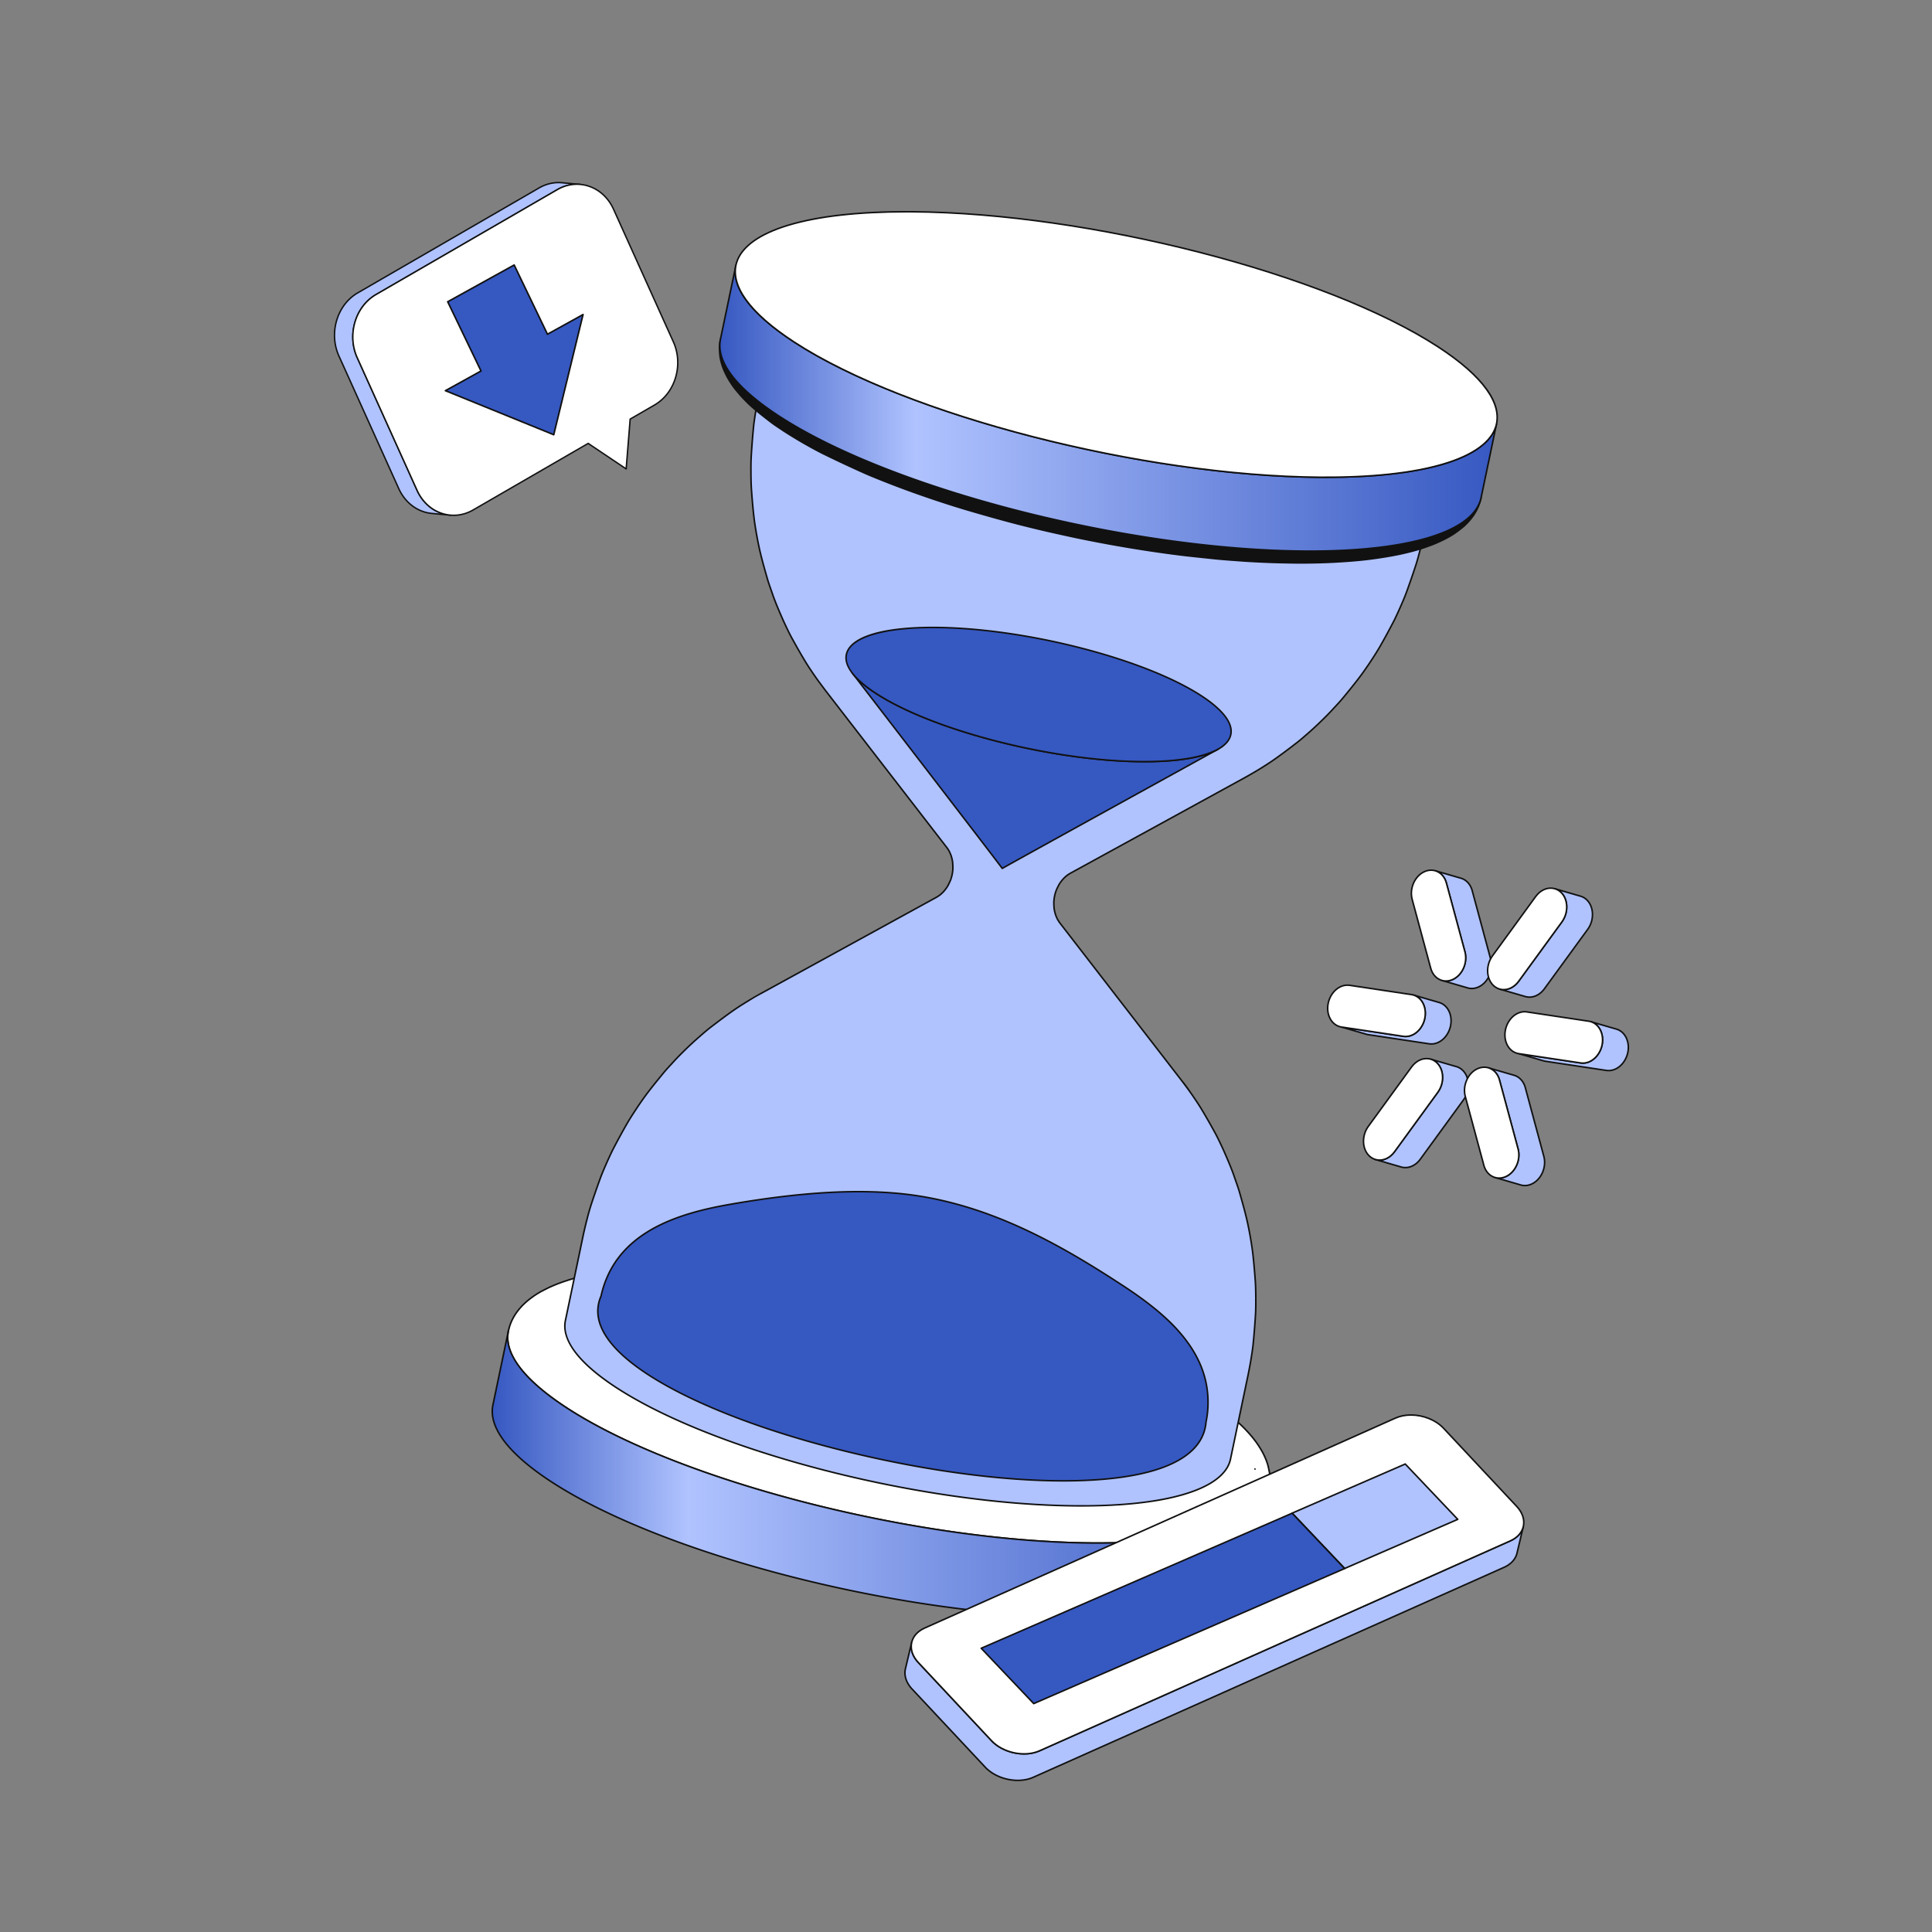 <svg xmlns="http://www.w3.org/2000/svg" viewBox="0 0 3000 3000" width="3000" height="3000"><rect x="0" y="0" width="3000" height="3000" fill="#808080" stroke="none"/><g transform="translate(517.2 271.2) rotate(8.331 268.8 270.6) scale(1.104 1.105)"><svg width="486.834" height="489.827" viewBox="0 0 486.834 489.827"><path d="M25.441 197.198 256.443 14.361c9.393-7.434 20.107-11.317 30.871-11.896l25.823-1.389c-10.763.579-21.479 4.463-30.871 11.896L51.263 195.809c-26.37 20.872-32.331 61.83-13.317 91.52l110.273 172.19c12.245 19.121 31.855 28.89 51.309 27.844l-25.823 1.388c-19.453 1.047-39.063-8.722-51.309-27.843L12.124 288.718c-19.015-29.69-13.054-70.648 13.317-91.52z" fill="#b0c3ff"/><path d="M170.808 489.83c-19.527 0-37.77-10.45-49.254-28.383L11.281 289.257c-19.247-30.052-13.173-71.702 13.539-92.844l.621.784-.621-.784L255.822 13.577c9.241-7.313 20.112-11.501 31.438-12.11l25.823-1.39a1.001 1.001 0 0 1 .107 1.998h-.011c-10.907.589-21.382 4.628-30.293 11.682L51.883 196.593c-25.928 20.522-31.803 60.984-13.095 90.196l110.273 172.19c11.664 18.214 30.499 28.457 50.406 27.385h.007c.566-.062 1.022.394 1.052.944a1 1 0 0 1-.945 1.052l-25.823 1.39c-.985.053-1.97.08-2.95.08zM298.692 2.854l-11.325.61c-10.911.587-21.39 4.626-30.304 11.681L26.061 197.982c-25.93 20.522-31.804 60.984-13.095 90.197l110.272 172.189c11.667 18.218 30.519 28.467 50.413 27.384l11.191-.602c-14.93-3.304-28.333-12.832-37.466-27.093L37.103 287.868c-19.246-30.052-13.172-71.7 13.539-92.843L281.645 12.188c5.231-4.141 10.985-7.279 17.047-9.334z" fill="#111"/><path d="M51.264 195.809c-26.371 20.872-32.332 61.83-13.318 91.52l110.273 172.19c19.012 29.688 55.775 36.829 82.147 15.956l146.462-115.924 58.075 27.738-4.574-70.084 31.039-24.566c26.371-20.872 32.37-61.859 13.357-91.548L364.452 28.901C345.439-.789 308.637-7.9 282.266 12.973z" fill="#fff"/><path d="M196.728 488.444a54.42 54.42 0 0 1-8.984-.751c-16.375-2.741-30.71-12.555-40.367-27.635L37.104 287.869c-19.246-30.053-13.172-71.702 13.54-92.844l.621.784-.621-.784L281.645 12.189c12.568-9.947 27.943-14.01 43.29-11.442 16.377 2.741 30.71 12.548 40.359 27.615l110.273 172.19c19.245 30.052 13.154 71.713-13.579 92.871l-30.627 24.241 4.54 69.56c.023.354-.144.694-.438.894a.998.998 0 0 1-.992.074l-57.512-27.47-145.973 115.537c-10.098 7.994-22.009 12.184-34.258 12.185zM315.945 1.996c-11.817 0-23.31 4.046-33.059 11.762L51.884 196.593c-25.929 20.522-31.804 60.984-13.096 90.197l110.273 172.19c9.348 14.598 23.203 24.094 39.013 26.74 14.764 2.472 29.563-1.444 41.671-11.029l146.462-115.924c.3-.236.708-.281 1.052-.118l56.535 27.003-4.463-68.381c-.021-.328.12-.646.377-.85l31.039-24.566c25.95-20.539 31.842-61.013 13.135-90.225L363.609 29.44c-9.34-14.585-23.192-24.074-39.005-26.721a52.421 52.421 0 0 0-8.659-.723z" fill="#111"/></svg></g><g transform="translate(763.2 327.6) rotate(0.0 781.2 1092.6) scale(1.209 1.208)"><svg width="1292.675" height="1808.22" viewBox="0 0 1292.675 1808.22"><linearGradient id="a"><stop offset="0" stop-color="#3658c1"/><stop offset=".252" stop-color="#b0c3ff"/><stop offset="1" stop-color="#3658c1"/></linearGradient><linearGradient xmlns:xlink="http://www.w3.org/1999/xlink" id="b" gradientUnits="userSpaceOnUse" x1="293.252" x2="1290.838" xlink:href="#a" y1="253.516" y2="253.516"/><linearGradient xmlns:xlink="http://www.w3.org/1999/xlink" id="c" gradientUnits="userSpaceOnUse" x1="1" x2="998.588" xlink:href="#a" y1="1623.495" y2="1623.495"/><path d="m999.869 1629.622-.003-.118a79.279 79.279 0 0 0-.048-1.219l-.002-.056-.003-.062-.021-.449-.024-.403c-.015-.275-.032-.548-.05-.835l-.017-.255a65.66 65.66 0 0 0-.094-1.238c-.01-.12-.022-.235-.033-.355a39.327 39.327 0 0 0-.087-.844 27.496 27.496 0 0 0-.243-1.783 149.244 149.244 0 0 0-.913-4.665l-.127-.602-.034-.157a84.33 84.33 0 0 0-1.118-4.674c-.044-.159-.18-.645-.415-1.392-.605-1.97-1.471-4.317-2.204-6.104l-.196-.468a87.576 87.576 0 0 0-2.459-5.445c-.1-.203-.216-.421-.321-.629a84.944 84.944 0 0 0-.526-1.049c-1.523-2.98-3.663-6.507-5.758-9.706-.507-.785-1.007-1.55-1.483-2.255a80.334 80.334 0 0 0-2.074-2.912 143.541 143.541 0 0 0-5.388-6.85l-.201-.245a93.52 93.52 0 0 0-1.437-1.688c-.638-.74-1.265-1.458-1.857-2.117a193.329 193.329 0 0 0-3.289-3.558l-.942-1.014c-1.908-2.05-4.198-4.306-6.57-6.545a106.74 106.74 0 0 0-.805-.761c-.283-.265-.565-.524-.849-.787-.122-.112-.25-.234-.371-.344l-.089-.08a272.949 272.949 0 0 0-6.826-6.082c-3.291-2.83-7.569-6.343-11.331-9.234-4.93-3.817-9.844-7.353-15.149-11.002-3.326-2.327-6.622-4.569-9.56-6.452a.153.153 0 0 0-.021-.014c-4.099-2.725-9.063-5.799-13.972-8.749a358.516 358.516 0 0 0-8.889-5.256c-.709-.414-1.409-.82-2.083-1.211a382.747 382.747 0 0 0-7.254-4.074c-5.302-2.954-10.748-5.904-15.392-8.272l-.003-.002c-8.173-4.343-19.292-9.706-27.663-13.653-6.889-3.247-15.822-7.208-23.382-10.533l-1.505-.68c-9.348-4.212-22.052-9.281-31.589-13.045-9.46-3.734-22.13-8.577-31.716-11.976l-.001-.001c-9.715-3.587-22.788-8.04-32.614-11.311l-.602-.2c-9.873-3.284-22.638-7.463-32.449-10.349l-.35-.104a2170.763 2170.763 0 0 0-22.85-6.619c-15.781-4.516-32.558-9.197-46.368-12.831l-.344-.09c-6.208-1.667-13.631-3.506-20.864-5.247a1608.285 1608.285 0 0 0-12.318-2.924l-2.352-.551a1715.79 1715.79 0 0 0-36.762-8.187c-10.821-2.339-25.053-5.132-35.798-7.163l-.314-.059a1686.094 1686.094 0 0 0-36.21-6.438 794.477 794.477 0 0 0-12.129-1.974 1605.306 1605.306 0 0 0-24.3-3.675c-10.873-1.64-25.414-3.542-36.34-4.779a862.924 862.924 0 0 0-35.683-3.822l-.385-.035-.09-.009a1272.784 1272.784 0 0 0-34.676-2.817c-9.167-.684-21.05-1.295-30.862-1.71l-1.584-.065c-.734-.03-1.457-.06-2.161-.087l-.375-.015-.819-.032c-9.375-.354-21.692-.633-31.429-.745l-.688-.011c-9.441-.15-22.034.01-31.473.253a837.33 837.33 0 0 0-9.298.299 698.38 698.38 0 0 0-10.132.426c-1.023.051-2.07.107-3.134.167-2.011.105-3.953.215-5.761.327-7.9.491-18.437 1.219-26.298 2.144-1.12.131-2.285.27-3.469.411-4.637.49-9.103 1.011-13.194 1.553-5.204.688-11.702 1.691-17.51 2.686-1.806.304-3.559.612-5.225.928l-.073.013c-.824.152-1.688.32-2.574.495-6.639 1.296-12.401 2.573-17.466 3.813l-.019.004c-9.118 2.086-19.871 5.5-28.099 8.517l-.626.223c-1.563.558-3.32 1.247-5.103 1.978-.734.298-1.439.589-2.08.863-.073.031-.152.068-.226.1a255.424 255.424 0 0 0-5.139 2.25c-2.966 1.338-6.8 3.38-9.704 4.85-1.655.837-3.512 1.912-5.355 3.047-2.525 1.467-5.454 3.459-7.644 5.09l-.264.197a99.853 99.853 0 0 0-4.336 3.315c-.135.11-.279.231-.418.348-1.807 1.465-3.415 2.89-5.377 4.77l-.562.53c-.054.051-.465.445-1.103 1.093a73.963 73.963 0 0 0-3.727 4.049l-.06.07-.352.414a68.837 68.837 0 0 0-2.923 3.691l-.131.178-.185.25-.127.18c-.091.126-.182.248-.272.375-3.139 4.396-4.98 8.031-5.518 9.146a61.503 61.503 0 0 0-1.619 3.543 24.918 24.918 0 0 0-.758 1.879l-.055.164a63.044 63.044 0 0 0-2.724 9.267 39.62 39.62 0 0 1 1.213-4.446 128.616 128.616 0 0 0-1.213 4.446c-5.771 27.646 18.214 61.774 75.131 98.876 144.557 94.23 446.799 171.953 675.077 173.598 138.397.997 217.834-26.197 226.721-68.765.324-1.581.67-3.707.865-5.31.135-1.108.219-2.503.3-3.754a26.099 26.099 0 0 0 .13-2.292c.008-.311.01-.629.009-.952v-.274c.004-.427-.004-.849-.017-1.274zm-19.282-12.488v.003-.003zm-29.537 34.751zm2.84-1.704.159-.099-.159.099z" fill="#fff"/><path d="M778.996 1713.27c-2.366 0-4.741-.008-7.136-.025-228.074-1.644-531.154-79.592-675.615-173.76-55.525-36.194-81.655-70.745-75.564-99.918v-.001a64.672 64.672 0 0 1 2.767-9.416l.022-.069a25.79 25.79 0 0 1 .812-2.021 61.488 61.488 0 0 1 1.638-3.585c.499-1.035 2.394-4.794 5.601-9.283l.339-.469.06-.085.331-.447a69.787 69.787 0 0 1 2.96-3.738l.357-.421a77.11 77.11 0 0 1 4.959-5.285l.564-.533c1.963-1.88 3.59-3.323 5.432-4.816l.418-.348a100.099 100.099 0 0 1 4.379-3.348l.256-.191c2.512-1.871 5.405-3.797 7.738-5.151 2.042-1.259 3.868-2.298 5.405-3.075.773-.392 1.613-.823 2.485-1.272 2.373-1.221 5.062-2.605 7.259-3.596a263.934 263.934 0 0 1 5.16-2.26l.22-.097c.648-.278 1.36-.571 2.101-.872 2.01-.823 3.693-1.476 5.144-1.992l.629-.224c9.511-3.488 20.061-6.685 28.209-8.549 5.421-1.327 11.313-2.613 17.517-3.824a267.886 267.886 0 0 1 7.896-1.44c5.955-1.019 12.516-2.025 17.546-2.69 3.921-.52 8.369-1.043 13.219-1.556l3.458-.41c6.187-.728 14.807-1.431 26.352-2.148 1.812-.112 3.757-.222 5.771-.328 1.063-.059 2.112-.116 3.138-.167a716.06 716.06 0 0 1 10.146-.426c3.275-.122 6.452-.226 9.307-.3 8.758-.225 21.636-.411 31.515-.253l.689.011c10.25.118 22.597.411 31.45.746l4.942.199c11.657.493 22.918 1.117 30.894 1.712l.175.013c11.736.796 23.35 1.739 34.521 2.806l.474.043c1.491.142 3.056.294 4.665.455a1486.876 1486.876 0 0 1 30.992 3.364c11.22 1.271 25.839 3.193 36.421 4.79.025.003.092.015.116.021 7.89 1.127 16.057 2.362 24.191 3.655 4.746.739 8.719 1.386 12.143 1.976 12.2 2.032 24.031 4.136 36.226 6.44l.314.059c13.283 2.511 26.676 5.19 35.823 7.168a1726.318 1726.318 0 0 1 36.778 8.19l2.353.551c4.032.94 8.16 1.919 12.324 2.926 8.611 2.073 15.444 3.791 20.888 5.253l.341.089c15.697 4.131 33.89 9.261 46.388 12.836 8.582 2.441 16.273 4.67 22.858 6.622l.35.104c7.787 2.291 18.413 5.679 32.48 10.358l.603.201c7.512 2.5 21.742 7.296 32.645 11.32l.012.005c9.986 3.541 22.935 8.51 31.727 11.98 9.9 3.906 22.443 8.923 31.633 13.062l1.505.681c7.206 3.169 16.387 7.235 23.398 10.54 7.979 3.763 19.264 9.189 27.705 13.675 4.255 2.17 9.444 4.959 15.412 8.283a380.552 380.552 0 0 1 7.269 4.083l4.378 2.534a348.175 348.175 0 0 1 6.613 3.943c5.61 3.372 10.324 6.324 14.005 8.771l.013.009c2.684 1.72 5.909 3.896 9.587 6.471 5.759 3.961 10.587 7.468 15.188 11.03a282.99 282.99 0 0 1 11.371 9.268 277.97 277.97 0 0 1 6.852 6.104l-.589.815.673-.739 2.042 1.907c2.626 2.479 4.852 4.696 6.612 6.587l.942 1.016a193.319 193.319 0 0 1 3.3 3.569c.597.663 1.229 1.387 1.871 2.133a86.218 86.218 0 0 1 1.45 1.703l.199.243a143.508 143.508 0 0 1 5.425 6.897 80.2 80.2 0 0 1 2.096 2.944c.479.71.982 1.479 1.494 2.271 2.357 3.602 4.422 7.081 5.809 9.794.172.336.351.694.531 1.062l.322.631a88.13 88.13 0 0 1 2.486 5.505l.197.47a78.335 78.335 0 0 1 2.234 6.188c.238.76.378 1.257.423 1.42a86.426 86.426 0 0 1 1.132 4.73l-.944.366.978-.209.129.606c.333 1.569.65 3.193.918 4.693.101.563.181 1.198.253 1.85.032.276.062.566.089.861l.034.366c.036.418.067.832.096 1.254l.112 1.962-.993.163.999-.047a96.322 96.322 0 0 1 .052 1.353c.013.433.021.862.023 1.299v.192c0 .422-.001.749-.01 1.069a28.975 28.975 0 0 1-.073 1.661l-.085 1.064c-.076 1.177-.155 2.393-.28 3.413a74.991 74.991 0 0 1-.878 5.39c-4.523 21.667-27.164 39.464-65.475 51.472-37.893 11.877-91.409 18.118-155.101 18.118zM22.628 1440.015c-5.898 28.258 19.932 62.089 74.708 97.794 144.19 93.992 446.787 171.795 674.537 173.436 2.39.018 4.786.025 7.145.025 128.167.004 209.671-25.268 218.591-67.994.315-1.541.658-3.643.852-5.227.117-.965.194-2.152.27-3.301l.086-1.096c.039-.475.058-1.005.067-1.547.009-.312.01-.62.01-.934v-.264a57.52 57.52 0 0 0-.023-1.256v-.006l1-.024-1.001-.034c-.015-.472-.03-.868-.049-1.256l-.006-.118-.106-1.865a58.85 58.85 0 0 0-.097-1.274l-.026-.285c-.032-.345-.06-.617-.091-.885a27.67 27.67 0 0 0-.234-1.725 149.204 149.204 0 0 0-.906-4.633l-.127-.6-.035-.157a82.065 82.065 0 0 0-1.103-4.617 44.811 44.811 0 0 0-.405-1.357 75.598 75.598 0 0 0-2.175-6.023l-.191-.456a86.489 86.489 0 0 0-2.436-5.394l-.316-.62c-.182-.367-.356-.718-.524-1.045-1.354-2.652-3.381-6.066-5.704-9.614a131.08 131.08 0 0 0-1.476-2.243 77.072 77.072 0 0 0-2.047-2.876 141.726 141.726 0 0 0-5.353-6.805l-.205-.249c-.438-.53-.92-1.093-1.42-1.668a135.1 135.1 0 0 0-1.846-2.104 185.412 185.412 0 0 0-3.272-3.539l-.947-1.02c-1.73-1.859-3.926-4.046-6.524-6.499l-2.011-1.88-.094-.084a274.401 274.401 0 0 0-6.801-6.06 282.27 282.27 0 0 0-11.288-9.199c-4.574-3.542-9.373-7.027-15.106-10.971-3.666-2.565-6.871-4.729-9.532-6.435a.687.687 0 0 1-.068-.048c-3.698-2.453-8.355-5.367-13.899-8.699a352.02 352.02 0 0 0-6.58-3.925l-4.379-2.534a374.59 374.59 0 0 0-7.233-4.063c-5.952-3.315-11.12-6.093-15.364-8.258-8.425-4.477-19.679-9.888-27.639-13.642-6.99-3.295-16.155-7.354-23.358-10.522l-1.514-.683c-9.15-4.124-21.665-9.128-31.545-13.026-8.783-3.468-21.718-8.431-31.683-11.964l-.026-.01c-10.874-4.015-25.073-8.8-32.571-11.295l-.603-.201c-14.045-4.672-24.648-8.053-32.415-10.338l-.354-.105a2148.227 2148.227 0 0 0-22.836-6.615c-12.49-3.574-30.668-8.699-46.35-12.826l-.345-.09c-5.431-1.458-12.247-3.172-20.843-5.241a1595.747 1595.747 0 0 0-12.311-2.923l-2.352-.551a1735.894 1735.894 0 0 0-36.741-8.182c-9.137-1.975-22.509-4.65-35.776-7.159l-.314-.059a1675.256 1675.256 0 0 0-36.127-6.423 776.768 776.768 0 0 0-12.182-1.982 1610.082 1610.082 0 0 0-24.246-3.666c-10.609-1.601-25.198-3.52-36.352-4.782a1474.807 1474.807 0 0 0-31.009-3.367 882.732 882.732 0 0 0-4.655-.454l-.383-.034a1267.99 1267.99 0 0 0-34.558-2.81l-.196-.015c-7.95-.593-19.187-1.216-30.823-1.708l-4.933-.199c-8.839-.334-21.165-.626-31.405-.744l-.693-.011c-9.849-.158-22.694.027-31.43.253-2.848.074-6.017.176-9.286.298-3.668.13-7.072.272-10.119.426a567.76 567.76 0 0 0-3.129.166 594.47 594.47 0 0 0-5.755.327c-11.508.716-20.092 1.415-26.242 2.139l-3.467.411a509.568 509.568 0 0 0-13.182 1.551c-5.007.662-11.538 1.664-17.473 2.68-1.802.304-3.548.61-5.208.925-.896.165-1.757.332-2.639.507-6.174 1.205-12.035 2.484-17.422 3.804-8.104 1.854-18.563 5.023-28.011 8.487l-.636.227c-1.4.499-3.103 1.159-5.06 1.961-.729.296-1.43.585-2.065.856l-.227.101a257.138 257.138 0 0 0-5.121 2.241c-2.15.971-4.814 2.342-7.165 3.552-.877.451-1.721.886-2.499 1.279-1.487.752-3.264 1.764-5.281 3.006-2.259 1.312-5.152 3.238-7.571 5.04l-.267.2a98.533 98.533 0 0 0-4.297 3.284l-.413.343c-1.807 1.465-3.396 2.875-5.325 4.723l-.563.533c-.055.052-.457.438-1.08 1.07a73.667 73.667 0 0 0-3.68 3.997l-.405.478a67.986 67.986 0 0 0-2.883 3.641l-.708.972c-3.114 4.359-4.944 7.99-5.432 8.999a60.822 60.822 0 0 0-1.597 3.495 24.56 24.56 0 0 0-.734 1.817l-.056.165a62.952 62.952 0 0 0-1.467 4.343c.021.14.014.286-.028.431a125.957 125.957 0 0 0-1.204 4.413v-.003zm928.422 212.87a1 1 0 0 1-.494-1.87l.098-.057.569.825.504.864-.185.107a.989.989 0 0 1-.492.131zm2.879-1.739a.997.997 0 0 1-1.015-1.007.937.937 0 0 1 .443-.805l.075-.046c.465-.3 1.12-.188 1.42.278.114.178.17.375.17.566 0 .31-.146.606-.434.791l-.106.066a1.04 1.04 0 0 1-.553.157zm26.657-33.009a1 1 0 1 1 1-1.003v.003a1 1 0 0 1-1 1z" fill="#111"/><path d="M1021.677 367.491c-199.609-1.438-463.895-69.4-590.298-151.797-49.77-32.442-70.743-62.285-65.696-86.459l-22.481 107.687a533.2 533.2 0 0 0-3.742 20.072c-.989 6.021-2.257 14.067-2.864 20.14-1.18 11.793-2.408 27.554-3.079 39.387-.343 6.045-.339 14.126-.299 20.18.04 6.048.143 14.119.563 20.151.816 11.714 2.121 27.324 3.556 38.978.636 5.166 3.144 22.37 7.053 39.715 2.573 11.414 6.792 26.446 10.057 37.682 1.706 5.869 4.543 13.517 6.501 19.306 1.974 5.837 5.002 13.484 7.411 19.156 2.294 5.402 5.379 12.597 7.848 17.921 2.638 5.691 6.218 13.259 9.225 18.764 5.631 10.309 13.351 23.947 19.554 33.923 3.424 5.506 8.301 12.65 12.025 17.959 2.921 4.165 6.884 9.384 10.16 13.78.47.656.957 1.315 1.469 1.979 52.092 67.461 104.181 134.916 156.271 202.379.252.341.477.656.694.966.085.122.17.241.255.365.076.111.144.214.216.321a35.198 35.198 0 0 1 .859 1.334c.354.593.732 1.312 1.059 1.91.384.76.746 1.553 1.144 2.445.18.428.355.847.517 1.215.049.112.108.262.171.425.067.177.134.354.201.544l.033.092c.319.907.64 1.929.913 2.89.182.645.357 1.312.51 1.969l.051.238c.033.145.062.286.092.429.105.54.229 1.155.344 1.779l.043.237c.039.215.073.427.107.638l.062.396c.042.298.081.59.104.858.087.998.161 2.149.216 3.316a97.25 97.25 0 0 1 .094 4.473 17.06 17.06 0 0 1-.03.845c-.015.241-.032.485-.052.731l-.015.184c-.027.313-.058.625-.09.929l-.017.161c-.025.233-.051.453-.077.67l-.046.387-.05.38c-.146 1.102-.4 2.485-.602 3.542-.239 1.05-.56 2.422-.867 3.489l-.104.361-.115.382c-.063.208-.127.418-.197.642l-.048.153c-.092.291-.189.591-.29.89l-.06.174c-.08.232-.162.462-.244.688-.102.274-.206.545-.31.787a99.186 99.186 0 0 1-1.874 4.059 85.602 85.602 0 0 1-1.525 2.951c-.128.236-.28.487-.438.742a38.52 38.52 0 0 1-.569.883l-.128.191c-.36.532-.725 1.053-1.04 1.51-.068.097-.135.191-.207.289a11.56 11.56 0 0 1-.133.185 47.637 47.637 0 0 1-2.155 2.674 42.79 42.79 0 0 1-1.123 1.256l-.085.09c-.131.14-.256.268-.381.396-.12.121-.236.237-.329.323-.326.303-.692.654-1.066 1.01a55.728 55.728 0 0 1-1.688 1.498l-.075.062-.005.005c-.288.221-.616.48-.949.74-1.184.871-2.743 1.875-3.956 2.61l-224.083 122.934-.012.007a546.221 546.221 0 0 0-13.211 7.56 230.922 230.922 0 0 0-4.894 2.931c-.19.115-.393.237-.579.351-.413.252-.852.524-1.283.79-4.658 2.861-9.964 6.19-14.224 9.134a195.29 195.29 0 0 0-2.227 1.521c-7.042 4.885-15.599 11.236-23.31 17.119a777.098 777.098 0 0 0-6.949 5.312c-2.165 1.677-4.586 3.674-7.019 5.733a536.504 536.504 0 0 0-9 7.82l-.553.492-.273.241c-12.928 11.413-25.582 24.448-28.628 27.813-.96 1.061-2.011 2.2-3.1 3.378-2.379 2.562-4.908 5.28-7.19 7.851-.249.279-.485.551-.728.826-.201.229-.409.462-.604.688-.683.783-1.346 1.554-1.956 2.288a1280.68 1280.68 0 0 0-6.635 8.066c-5.951 7.28-12.308 15.257-17.194 21.912-.594.81-1.184 1.62-1.769 2.431a438.277 438.277 0 0 0-9.149 13.189c-.303.453-.604.903-.899 1.348l-.613.928a358.826 358.826 0 0 0-1.539 2.342 542.39 542.39 0 0 0-1.583 2.438l-.063.098c-3.027 4.692-5.517 8.717-7.05 11.316-3.114 5.278-6.625 11.56-10.041 17.84a1056.13 1056.13 0 0 0-8.533 15.998c-.752 1.44-1.543 3.03-2.344 4.685-.23.474-.461.96-.693 1.444l-.299.626c-1.846 3.889-3.698 8.005-5.24 11.482l-.009.021-.009.021-.197.442-.179.406c-1.509 3.403-3.248 7.383-4.837 11.225-.07.168-.136.333-.205.501-.228.553-.455 1.105-.674 1.648a171.128 171.128 0 0 0-1.88 4.831 913.727 913.727 0 0 0-5.388 15.04c-2.638 7.54-5.265 15.306-7.374 21.845a175.481 175.481 0 0 0-1.5 4.934c-.197.676-.393 1.366-.588 2.061l-.067.236a465.76 465.76 0 0 0-2.652 9.926l-.055.215c-.15.583-.292 1.143-.434 1.7l-.138.538a33.568 33.568 0 0 1-.118.465l-.136.548a541.323 541.323 0 0 0-4.35 18.884l-22.481 107.687c.026-.126.061-.249.088-.374-5.344 24.239 15.582 54.222 65.608 86.832 126.403 82.396 390.688 150.358 590.298 151.797 1.741.013 3.47.019 5.189.021.561.001 1.116-.001 1.673-.001a575.436 575.436 0 0 0 5.374-.02c1.112-.007 2.219-.018 3.322-.029.606-.007 1.212-.013 1.816-.021 1.207-.016 2.405-.035 3.601-.056.466-.009.936-.015 1.401-.024a703.4 703.4 0 0 0 4.917-.109c.288-.008.571-.017.858-.024 1.34-.036 2.674-.074 3.999-.117l1.642-.056a784.916 784.916 0 0 0 4.937-.186 601.48 601.48 0 0 0 3.128-.137 559.983 559.983 0 0 0 5.216-.259l1.062-.055c1.526-.085 3.041-.174 4.545-.268.399-.024.793-.052 1.191-.077 1.115-.072 2.225-.146 3.328-.222l1.576-.113a503.466 503.466 0 0 0 4.524-.344c.993-.079 1.979-.161 2.961-.245l1.418-.121c1.307-.114 2.604-.233 3.893-.355l.38-.035c1.412-.136 2.811-.276 4.201-.421.427-.044.849-.091 1.274-.136a672.775 672.775 0 0 0 4.368-.484c.896-.104 1.787-.209 2.672-.316.486-.059.971-.117 1.454-.178.947-.117 1.886-.238 2.822-.36.391-.052.785-.102 1.174-.153 1.314-.175 2.619-.354 3.911-.538.16-.022.316-.047.475-.069 1.131-.163 2.254-.329 3.368-.498.418-.063.831-.129 1.247-.194a404.242 404.242 0 0 0 3.914-.627c.823-.137 1.641-.275 2.454-.415.426-.074.853-.146 1.275-.222.924-.162 1.839-.328 2.75-.496.29-.053.583-.105.871-.159a304.95 304.95 0 0 0 3.535-.68c.28-.055.555-.112.833-.168.887-.178 1.769-.357 2.642-.54.402-.084.801-.17 1.2-.255a362.92 362.92 0 0 0 3.479-.762c.75-.169 1.493-.341 2.232-.514.367-.086.736-.171 1.1-.258.928-.221 1.846-.444 2.757-.672l.484-.118c1.066-.268 2.119-.54 3.161-.816.302-.079.598-.161.898-.242.742-.199 1.48-.399 2.21-.603.366-.103.729-.205 1.092-.309.666-.188 1.326-.38 1.982-.572.362-.106.724-.212 1.083-.319.686-.206 1.365-.413 2.04-.622.302-.094.607-.187.907-.281a184.743 184.743 0 0 0 5.637-1.866c.297-.104.588-.209.882-.312a195.805 195.805 0 0 0 2.825-1.025c.581-.217 1.157-.436 1.728-.656.31-.119.62-.238.926-.358.632-.248 1.256-.499 1.875-.751l.677-.274c.835-.345 1.659-.692 2.47-1.045.166-.072.327-.146.492-.218.643-.282 1.28-.566 1.908-.854.271-.124.538-.249.807-.374.52-.242 1.036-.485 1.545-.73.279-.135.558-.27.833-.405a123.32 123.32 0 0 0 1.5-.749c.252-.128.505-.255.754-.384.588-.304 1.166-.61 1.738-.919.14-.075.285-.15.424-.226.705-.385 1.396-.772 2.076-1.163.188-.108.37-.218.556-.326a95.117 95.117 0 0 0 2.156-1.296 98.618 98.618 0 0 0 1.955-1.244c.428-.28.847-.562 1.263-.846.195-.133.394-.266.586-.399a80.516 80.516 0 0 0 1.682-1.197l.082-.059a77.836 77.836 0 0 0 1.682-1.277c.172-.135.339-.271.508-.405a55.193 55.193 0 0 0 1.681-1.381 66.125 66.125 0 0 0 1.539-1.348c.35-.316.69-.636 1.028-.957.138-.131.28-.262.417-.394.465-.451.919-.904 1.359-1.362.072-.074.14-.15.211-.226a52.25 52.25 0 0 0 1.073-1.16c.141-.158.277-.317.416-.476.273-.312.542-.627.804-.942.145-.175.287-.35.429-.524.252-.313.498-.628.74-.943.128-.168.257-.334.382-.502.273-.369.538-.739.797-1.111.079-.114.163-.228.241-.342.33-.484.648-.973.953-1.464.078-.125.149-.251.226-.376a30.951 30.951 0 0 0 .946-1.647c.179-.329.353-.66.521-.991.094-.187.188-.373.278-.56.166-.343.325-.686.479-1.03.076-.171.155-.34.229-.511.193-.449.375-.899.549-1.354.025-.064.053-.128.077-.193.194-.518.374-1.038.543-1.562.051-.158.096-.317.145-.477.114-.369.223-.74.324-1.112.052-.193.101-.388.15-.581.088-.349.17-.698.247-1.049.025-.114.057-.227.081-.342l22.481-107.687v-.003.003l.001-.006a540.423 540.423 0 0 0 3.568-19.037l.095-.559.063-.389.014-.083.082-.504.289-1.773.037-.229a464.327 464.327 0 0 0 1.571-10.377c.1-.723.197-1.44.288-2.145.233-1.791.439-3.521.598-5.112.68-6.79 1.375-14.895 1.97-22.808.431-5.665.81-11.219 1.092-16.102.093-1.609.16-3.367.209-5.188.016-.545.027-1.103.04-1.66.004-.222.011-.438.015-.661.081-4.164.079-8.516.058-12.239l-.002-.41-.003-.42v-.08l-.001-.079c-.022-3.793-.072-8.284-.208-12.567-.006-.199-.014-.393-.021-.591-.02-.572-.039-1.144-.062-1.704-.072-1.829-.16-3.595-.272-5.21-.376-5.399-.857-11.627-1.406-17.913-.623-7.177-1.332-14.401-2.08-20.532-.865-7.09-3.432-23.59-6.718-38.426-.134-.606-.269-1.214-.405-1.82-1.815-8.055-4.451-17.907-6.992-26.96a1243 1243 0 0 0-2.859-10.062c-.264-.912-.562-1.878-.872-2.863-.08-.254-.167-.52-.249-.777-.125-.388-.244-.769-.374-1.163-1.057-3.248-2.279-6.726-3.427-10.004a433.148 433.148 0 0 1-1.502-4.372 215.521 215.521 0 0 0-2.733-7.575c-.19-.505-.385-1.01-.58-1.518l-.232-.604a350.03 350.03 0 0 0-4.148-10.244c-.48-1.131-1-2.35-1.536-3.604-1.91-4.496-4.043-9.441-5.87-13.362l-.23-.493-.211-.462a538.59 538.59 0 0 0-5.111-10.748l-.018-.036c-1.391-2.831-2.796-5.6-4.096-7.978a977.243 977.243 0 0 0-8.857-15.852c-3.396-5.966-6.865-11.893-9.956-16.899a263.047 263.047 0 0 0-3.518-5.518l-.048-.072a481.066 481.066 0 0 0-8.084-11.948c-.186-.266-.39-.552-.582-.826-.177-.253-.363-.521-.536-.766a213.46 213.46 0 0 0-1.849-2.587 545.357 545.357 0 0 0-9.771-13.16l-.009-.012.007.01-.004-.006-.001-.002-156.272-202.392c-.827-1.172-1.862-2.732-2.609-4.021-.199-.367-.394-.733-.567-1.046-.024-.043-.047-.096-.071-.14a54.166 54.166 0 0 1-.93-2.015c-.198-.469-.39-.931-.566-1.333a10.694 10.694 0 0 1-.171-.424c-.064-.17-.128-.341-.193-.522l-.043-.117a50.83 50.83 0 0 1-.91-2.88 42.92 42.92 0 0 1-.512-1.974l-.051-.235c-.033-.145-.062-.287-.092-.431-.105-.54-.229-1.156-.345-1.78-.014-.079-.029-.157-.042-.237-.039-.214-.073-.425-.107-.636l-.062-.396a16.36 16.36 0 0 1-.105-.858 85.726 85.726 0 0 1-.216-3.315 98.72 98.72 0 0 1-.094-4.473c.001-.155.012-.331.018-.498a46.199 46.199 0 0 1 .316-3.462l.045-.344c.147-1.099.399-2.474.599-3.524.243-1.166.516-2.245.785-3.208.077-.271.153-.54.226-.783.086-.285.181-.596.281-.915l.132-.407.032-.098a33.15 33.15 0 0 1 .779-2.154 99.905 99.905 0 0 1 1.874-4.058 84.876 84.876 0 0 1 1.525-2.953c.128-.236.28-.487.438-.742a38.27 38.27 0 0 1 .569-.882l.131-.195c.358-.53.721-1.048 1.035-1.505.073-.102.144-.203.221-.308l.121-.168a48.344 48.344 0 0 1 2.143-2.661c.38-.439.765-.873 1.137-1.272l.083-.087a18.79 18.79 0 0 1 .712-.721c.327-.303.692-.654 1.066-1.01a54.326 54.326 0 0 1 1.687-1.497c.025-.021.053-.046.078-.064l.004-.004c.288-.22.616-.48.949-.74 1.184-.871 2.741-1.875 3.955-2.611l224.08-122.924c5.679-3.132 13.166-7.464 18.697-10.849 5.401-3.306 12.531-7.837 17.734-11.445 9.649-6.692 22.145-16.142 31.405-23.36 4.877-3.803 11.062-9.267 15.698-13.359 13.029-11.502 25.71-24.592 28.628-27.814 4.079-4.505 9.698-10.354 13.578-15.031 7.474-9.007 17.326-21.126 24.253-30.56 9.172-12.492 18.51-27.183 22.242-33.509 5.968-10.117 13.395-23.915 18.819-34.333 2.789-5.356 6.101-12.705 8.546-18.227 2.45-5.533 5.678-12.936 7.775-18.611 4.108-11.12 9.269-26.066 12.901-37.351 1.869-5.809 3.912-13.691 5.412-19.606 1.47-5.799 3.14-13.602 4.485-19.431l22.481-107.686c-7.767 37.211-77.228 60.99-198.245 60.118zm-676.113 638.695z" fill="#b0c3ff"/><g fill="#111"><path d="M756.104 1665.48a824.182 824.182 0 0 1-5.194-.021c-199.452-1.438-464.5-69.606-590.837-151.959-61.134-39.85-69.818-69.431-66.148-87.369a.862.862 0 0 1 .019-.131l22.481-107.687a538.79 538.79 0 0 1 4.358-18.924l.23-.919.027-.108.598-2.338.026-.106a461.443 461.443 0 0 1 2.658-9.947l.067-.236c.196-.697.394-1.391.591-2.069a178.858 178.858 0 0 1 1.508-4.962c2.043-6.334 4.664-14.101 7.381-21.867a918.83 918.83 0 0 1 5.394-15.057 175.84 175.84 0 0 1 1.893-4.859c.219-.544.447-1.1.676-1.654l.207-.506c1.323-3.198 2.863-6.771 4.846-11.244l.377-.851c2.024-4.568 3.742-8.332 5.268-11.546l.408-.854c.197-.412.394-.823.589-1.226a175.596 175.596 0 0 1 2.356-4.71 1054.581 1054.581 0 0 1 8.541-16.014c3.814-7.012 7.199-13.024 10.058-17.869 1.696-2.877 4.273-7.014 7.071-11.351l.063-.099 4.644-7.069a437.912 437.912 0 0 1 10.941-15.656c4.214-5.737 10.009-13.124 17.227-21.953 2.319-2.845 4.572-5.579 6.641-8.072.614-.74 1.282-1.517 1.971-2.307l1.341-1.522c2.239-2.521 4.686-5.155 7.052-7.701l.152-.164a461.18 461.18 0 0 0 3.091-3.369c2.941-3.249 15.719-16.425 28.707-27.892l.825-.732a535.202 535.202 0 0 1 8.983-7.806c2.812-2.383 5.12-4.267 7.086-5.79a734.069 734.069 0 0 1 6.958-5.319c6.273-4.786 15.42-11.647 23.343-17.143.712-.494 1.464-1.006 2.237-1.528 3.53-2.44 8.064-5.351 14.261-9.157l3.052-1.868a220.19 220.19 0 0 1 3.722-2.214 546.556 546.556 0 0 1 13.231-7.572L571.18 881.222c1.388-.843 2.839-1.8 3.844-2.539l.259-.203a63.165 63.165 0 0 1 .683-.533l.075-.062c.518-.437 1.09-.957 1.617-1.439l.264-.251c.279-.267.55-.524.798-.755.088-.08.191-.184.297-.291.119-.122.239-.245.365-.379l.814.594-.731-.683c.359-.384.73-.802 1.097-1.227a46.893 46.893 0 0 0 2.108-2.616l.604-.854c.24-.347.497-.717.752-1.094l.074-.11c.168-.252.282-.43.396-.605l.208-.328c.146-.235.288-.47.408-.69.474-.869.995-1.883 1.506-2.916a98.244 98.244 0 0 0 1.853-4.011c.098-.229.195-.483.292-.741.077-.213.157-.437.235-.664l1.005.152-.947-.319c.098-.292.193-.586.283-.871l1.003.147-.955-.296.401-1.337c.306-1.062.62-2.407.861-3.464.176-.929.438-2.34.585-3.451l.17-1.413 1.011-.053-.994-.105c.031-.298.062-.603.089-.91l.016-.191c.018-.225.034-.462.049-.697.015-.269.027-.54.028-.788a95.737 95.737 0 0 0-.094-4.426 86.336 86.336 0 0 0-.213-3.272c-.022-.252-.06-.526-.099-.806l-.059-.375c-.035-.22-.067-.418-.104-.619l-.036-.205a102.07 102.07 0 0 0-.245-1.271l-.188-.93a3.556 3.556 0 0 1-.021-.1l-.028-.13a42.323 42.323 0 0 0-.498-1.923 50.026 50.026 0 0 0-.895-2.83 23.373 23.373 0 0 0-.379-.994c-.143-.323-.297-.691-.456-1.07l-.065-.155a55.924 55.924 0 0 0-1.115-2.382l-.225-.413c-.259-.479-.536-.994-.8-1.436a33.023 33.023 0 0 0-.83-1.289l-.462-.673a56.346 56.346 0 0 0-.678-.942L427.85 616.624a66.929 66.929 0 0 1-1.491-2.008l-2.218-2.967c-2.781-3.714-5.656-7.555-7.947-10.821-2.273-3.239-7.997-11.479-12.057-18.005-7.827-12.587-16.968-29.185-19.583-33.972-2.357-4.317-5.385-10.474-9.254-18.823-2.55-5.501-5.708-12.879-7.861-17.95-2.222-5.232-5.342-13.031-7.437-19.227-.604-1.783-1.291-3.743-2.002-5.774-1.636-4.665-3.326-9.488-4.513-13.572-4.633-15.941-8.021-28.64-10.072-37.741-3.922-17.4-6.433-34.639-7.069-39.812-1.214-9.85-2.545-24.44-3.562-39.03-.429-6.147-.528-14.48-.566-20.214-.04-6.24-.042-14.181.302-20.243.676-11.917 1.914-27.763 3.082-39.43.623-6.228 1.938-14.513 2.873-20.202a532.819 532.819 0 0 1 3.748-20.114l22.482-107.687a.992.992 0 0 1 1.183-.774.998.998 0 0 1 .774 1.183c-3.594 17.217 4.811 46.012 65.263 85.417 126.066 82.177 390.631 150.2 589.759 151.635 115.571.816 189.332-21.348 197.263-59.333a.996.996 0 0 1 1.183-.774.998.998 0 0 1 .774 1.183l-22.48 107.686c-.438 1.896-.904 3.978-1.387 6.13-1.036 4.62-2.107 9.398-3.107 13.343-1.554 6.13-3.575 13.905-5.429 19.667-3.636 11.295-8.826 26.321-12.915 37.391-2.089 5.652-5.266 12.946-7.8 18.67-2.312 5.223-5.718 12.8-8.573 18.283-6.762 12.986-13.807 25.839-18.845 34.379-3.74 6.341-13.1 21.067-22.297 33.593-7.033 9.579-17.091 21.931-24.289 30.606-2.687 3.237-6.122 6.948-9.444 10.537-1.471 1.589-2.892 3.123-4.162 4.526-2.948 3.257-15.739 16.445-28.708 27.894l-.077.067c-4.556 4.021-10.794 9.53-15.668 13.33-11.519 8.979-23.276 17.725-31.45 23.394-5.357 3.717-12.698 8.365-17.781 11.477-5.327 3.26-12.856 7.629-18.736 10.872L743.671 852.335c-1.388.843-2.838 1.801-3.843 2.54l-.306.24c-.211.165-.414.324-.603.468a54.113 54.113 0 0 0-1.726 1.529l-.279.266c-.274.262-.539.515-.784.741-.083.077-.188.183-.297.292l-.364.379-.812-.597.732.681c-.363.392-.74.816-1.113 1.247a46.827 46.827 0 0 0-2.095 2.602l-.637.903c-.229.331-.474.684-.716 1.041l-.125.188c-.12.18-.233.355-.347.531l-.207.326a14.28 14.28 0 0 0-.407.69 82.11 82.11 0 0 0-1.509 2.921 97.935 97.935 0 0 0-1.853 4.01c-.001.004-.318.771-.748 2.072l-.437 1.395c-.062.207-.126.433-.191.662l-.03.107a48.664 48.664 0 0 0-.769 3.138c-.178.938-.437 2.336-.586 3.452l-.113.903a43.892 43.892 0 0 0-.24 2.821l-.007.14c-.005.107-.01.216-.011.313-.006 1.29.027 2.861.094 4.425.055 1.146.127 2.284.213 3.271.022.249.059.522.099.803l.199 1.2c.091.489.181.946.265 1.37l.084.43c.026.127.054.262.085.398l.05.23a48.09 48.09 0 0 0 1.391 4.75l-.9.449.94-.339.188.507c.055.14.108.275.153.377.144.33.299.698.458 1.077l.113.27c.277.626.589 1.319.904 1.96l-.839.558.888-.461c.116.209.242.442.372.684l.2.371c.631 1.087 1.589 2.562 2.548 3.92L887 1116.943a210.291 210.291 0 0 1 11.654 15.795l1.117 1.59a483.38 483.38 0 0 1 8.103 11.977 260.529 260.529 0 0 1 3.579 5.611c2.864 4.639 6.22 10.335 9.975 16.93a966.568 966.568 0 0 1 8.865 15.867c1.183 2.163 2.528 4.786 4.115 8.016a528.195 528.195 0 0 1 5.139 10.805l.441.956c1.966 4.219 4.3 9.663 5.883 13.392a1152.56 1152.56 0 0 1 1.537 3.604 346.497 346.497 0 0 1 4.16 10.274l.232.604c.211.549.399 1.037.583 1.525a209.93 209.93 0 0 1 2.746 7.609c.458 1.364.968 2.838 1.499 4.361l.135.384c1.121 3.2 2.28 6.508 3.299 9.64l.626 1.952c.312.99.612 1.964.878 2.884.9 3.115 1.872 6.529 2.861 10.07 3.084 10.98 5.44 20.068 7.005 27.009l.406 1.824c3.3 14.898 5.882 31.534 6.734 38.521.687 5.621 1.388 12.541 2.084 20.566.515 5.903 1.001 12.104 1.406 17.931.106 1.518.198 3.28.274 5.24.021.475.037.961.053 1.447l.03.857c.112 3.544.18 7.663.208 12.591l-.999.165 1-.007.005.83c.028 4.893.01 8.79-.058 12.266l-.055 2.33c-.056 2.01-.124 3.718-.211 5.218a899.309 899.309 0 0 1-1.093 16.12c-.611 8.122-1.312 16.23-1.973 22.831a174.828 174.828 0 0 1-.602 5.142c-.092.707-.188 1.427-.289 2.152l-.031.23a457.614 457.614 0 0 1-1.542 10.169l-.401 2.465-1.006-.043.987.157-.163.968a540.317 540.317 0 0 1-3.58 19.102l-22.56 108.018a38.059 38.059 0 0 1-.409 1.677c-.104.381-.216.764-.334 1.145l-.147.486c-.174.54-.359 1.075-.559 1.607l-.052.13c-.206.535-.394.998-.592 1.459l-.234.524a40.44 40.44 0 0 1-.776 1.632c-.174.343-.354.682-.536 1.02l-.299.546c-.216.384-.441.764-.672 1.143l-.232.388c-.311.5-.637 1-.975 1.497l-.244.348c-.268.383-.536.761-.815 1.138l-.39.513c-.25.324-.5.646-.758.965l-.437.533c-.269.324-.543.646-.821.964l-.424.484c-.355.396-.721.791-1.094 1.183l-.219.233a54.42 54.42 0 0 1-1.379 1.383l-.427.403c-.34.323-.687.648-1.043.971l-.548.488c-.332.295-.671.59-1.016.882l-.578.487c-.366.305-.744.609-1.126.914l-.517.412a77.44 77.44 0 0 1-1.704 1.294l-.084.06c-.556.407-1.124.812-1.703 1.213l-.593.404c-.421.286-.845.571-1.277.854l-.698.453c-.422.27-.848.538-1.278.805l-.707.436c-.482.293-.976.584-1.473.874l-.56.329c-.688.396-1.387.786-2.097 1.174l-.43.229c-.576.311-1.16.62-1.753.927l-.76.387c-.498.253-1.003.505-1.513.755l-.839.408c-.515.248-1.034.493-1.559.737l-.812.376c-.633.289-1.274.576-1.923.86l-.494.219c-.816.355-1.646.705-2.487 1.053l-.682.276c-.623.253-1.251.506-1.887.755l-.932.361c-.574.222-1.153.441-1.738.659l-.987.365c-.612.224-1.23.445-1.854.666l-.888.314c-.87.303-1.751.603-2.643.898l-.163.055c-.934.311-1.894.617-2.861.922l-.911.282c-.678.21-1.358.418-2.047.625l-1.09.321c-.659.192-1.323.385-1.991.574l-1.094.31c-.736.204-1.478.405-2.222.605l-.903.244c-1.045.276-2.102.55-3.172.818l-.49.12c-.91.227-1.831.451-2.763.673l-1.104.259c-.741.174-1.487.346-2.239.516l-1.239.277c-.745.164-1.495.326-2.249.487l-1.206.256c-.876.184-1.761.363-2.65.542l-.837.169c-1.169.231-2.352.459-3.544.682l-.875.159c-.912.169-1.83.335-2.757.498l-1.276.222c-.818.141-1.637.279-2.462.416l-1.364.224c-.847.138-1.701.271-2.561.405l-1.249.194a452.9 452.9 0 0 1-3.376.5l-.478.069a395.87 395.87 0 0 1-3.919.539l-1.175.153c-.939.123-1.881.244-2.829.361l-1.457.179c-.888.107-1.78.213-2.679.316l-1.485.17c-.956.107-1.922.212-2.891.315l-1.278.137a529.87 529.87 0 0 1-4.207.421l-.384.036c-1.289.122-2.589.241-3.898.355l-1.421.121c-.983.085-1.971.167-2.966.246l-1.612.126a602.9 602.9 0 0 1-2.918.218l-1.578.113c-1.105.077-2.217.15-3.333.223l-1.195.077c-1.505.094-3.021.183-4.55.268l-1.064.056c-1.189.064-2.384.126-3.587.184l-1.573.072c-1.104.051-2.146.097-3.196.14l-1.751.07c-1.059.041-2.123.079-3.191.116l-1.645.056c-1.327.043-2.663.082-4.004.118l-.857.024c-1.632.042-3.273.078-4.926.109l-1.4.024c-1.199.021-2.398.04-3.607.056l-1.816.021a727.05 727.05 0 0 1-3.328.029l-1.868.012c-1.165.005-2.337.007-3.511.008zM95.985 1426.053c-5.451 24.762 17.087 54.422 65.18 85.771 126.066 82.177 390.631 150.2 589.759 151.635 1.739.013 3.466.019 5.184.021l1.673-.001c1.171-.001 2.341-.003 3.503-.008l1.863-.012c1.112-.007 2.219-.018 3.319-.029l1.813-.021c1.205-.016 2.402-.035 3.598-.056l1.396-.024c1.649-.031 3.287-.067 4.913-.109l.855-.024c1.339-.036 2.671-.073 3.994-.117l1.64-.055c1.065-.037 2.128-.075 3.184-.116l1.745-.07c1.047-.043 2.087-.089 3.124-.137l1.632-.075c1.2-.058 2.391-.119 3.577-.184l1.062-.055c1.521-.084 3.033-.173 4.535-.267l1.19-.077c1.111-.072 2.221-.146 3.321-.221l1.573-.113c.974-.07 1.944-.143 2.909-.218l1.606-.126c.992-.079 1.976-.16 2.956-.244l1.416-.121c1.304-.114 2.6-.233 3.885-.355l.383-.035c1.406-.135 2.803-.275 4.189-.419l1.272-.136c.964-.104 1.926-.208 2.879-.315l1.48-.168a733.73 733.73 0 0 0 2.667-.315l1.45-.178c.945-.117 1.883-.238 2.816-.359l1.171-.153c1.312-.175 2.612-.353 3.901-.537l.477-.069c1.126-.162 2.246-.328 3.358-.497l1.24-.193c.855-.133 1.706-.266 2.55-.403l1.357-.223c.819-.136 1.636-.274 2.447-.413l1.27-.221c.923-.162 1.835-.328 2.743-.495l.87-.159c1.185-.221 2.36-.446 3.523-.677l.831-.168a330.28 330.28 0 0 0 2.635-.538l1.196-.255c.748-.16 1.494-.32 2.234-.484l1.231-.275c.747-.168 1.487-.34 2.225-.512l1.096-.257c.925-.22 1.84-.443 2.747-.67l.484-.117c1.06-.267 2.108-.538 3.147-.813l.893-.24c.741-.199 1.476-.398 2.204-.601l1.085-.308c.664-.188 1.322-.378 1.975-.57l1.079-.317c.681-.205 1.357-.411 2.029-.619l.901-.279c.96-.302 1.908-.605 2.842-.916l.115-.038c.922-.306 1.793-.604 2.654-.902l.88-.312c.613-.218 1.226-.438 1.833-.659l.975-.36c.576-.215 1.149-.433 1.717-.651l.922-.356c.627-.247 1.247-.496 1.862-.747l.673-.272a157.33 157.33 0 0 0 2.452-1.037l.489-.217c.639-.28 1.271-.562 1.894-.847l.801-.371c.517-.241 1.028-.482 1.534-.726l.824-.4c.504-.247 1-.495 1.489-.744l.746-.38c.585-.302 1.157-.605 1.725-.911l.424-.227c.693-.378 1.378-.763 2.053-1.149l.549-.322c.488-.284.97-.569 1.443-.857l.69-.425c.423-.263.841-.525 1.254-.79l.683-.441c.422-.276.836-.556 1.247-.835l.577-.395a73.769 73.769 0 0 0 3.401-2.5l.503-.4c.368-.294.734-.589 1.092-.888l.562-.473c.334-.283.661-.568.983-.854l.531-.475c.344-.311.679-.624 1.009-.939l.413-.39c.454-.44.899-.886 1.331-1.335l.207-.221c.36-.38.712-.759 1.055-1.141l.408-.467c.267-.306.53-.613.786-.922l.421-.515c.247-.307.487-.614.725-.924l.373-.489c.266-.36.524-.723.778-1.087l.235-.334c.32-.471.631-.947.929-1.427l.221-.369c.219-.359.433-.72.638-1.083l.254-.465a33.977 33.977 0 0 0 1.275-2.568l.225-.501a37.468 37.468 0 0 0 .578-1.426c.218-.576.392-1.082.556-1.591l.141-.462c.111-.36.218-.72.314-1.08.049-.179.094-.356.139-.532.094-.371.173-.711.248-1.052l.079-.334 22.479-107.672.004-.017v-.001a539.941 539.941 0 0 0 3.56-18.998l.158-.943.021-.127.401-2.466a458.136 458.136 0 0 0 1.535-10.123l.031-.229c.099-.717.195-1.433.287-2.134.252-1.943.446-3.606.594-5.083.659-6.584 1.358-14.676 1.969-22.783a924.22 924.22 0 0 0 1.091-16.084c.085-1.479.153-3.167.207-5.158l.055-2.312c.067-3.46.086-7.341.058-12.216l-.005-.829.999-.161-.999.033c-.028-4.943-.097-9.045-.209-12.574l-.028-.85c-.017-.482-.033-.962-.053-1.435a174.67 174.67 0 0 0-.271-5.183 1046.41 1046.41 0 0 0-1.403-17.896c-.695-8.003-1.394-14.899-2.077-20.498-.848-6.949-3.417-23.501-6.702-38.331l-.404-1.816c-1.557-6.906-3.904-15.96-6.979-26.909-.987-3.536-1.959-6.944-2.857-10.055a125.5 125.5 0 0 0-.865-2.84l-.618-1.929c-1.013-3.113-2.168-6.411-3.285-9.601l-.136-.386a473.059 473.059 0 0 1-1.507-4.384 211.159 211.159 0 0 0-2.72-7.538c-.184-.486-.37-.971-.558-1.458l-.253-.659a349.033 349.033 0 0 0-4.136-10.214c-.479-1.13-1-2.348-1.536-3.601-1.578-3.717-3.902-9.141-5.856-13.333l-.443-.96a524.55 524.55 0 0 0-5.101-10.725c-1.592-3.24-2.925-5.838-4.094-7.976a959.419 959.419 0 0 0-8.847-15.835c-3.744-6.576-7.088-12.251-9.938-16.87a259.49 259.49 0 0 0-3.505-5.496 477.187 477.187 0 0 0-8.113-11.994l-1.116-1.589c-.575-.822-1.2-1.69-1.842-2.577a548.815 548.815 0 0 0-9.754-13.137l-.019-.025-156.257-202.374c-1.017-1.438-2.01-2.97-2.684-4.13l-.217-.401c-.126-.233-.247-.458-.359-.66a6.845 6.845 0 0 1-.062-.12 52.058 52.058 0 0 1-.979-2.115l-.121-.288c-.155-.37-.307-.729-.446-1.05-.053-.12-.118-.283-.188-.462l-.202-.546-.046-.124a52.123 52.123 0 0 1-.928-2.938 43.075 43.075 0 0 1-.524-2.021l-.045-.209a23.019 23.019 0 0 1-.103-.482l-.086-.436c-.085-.431-.176-.895-.263-1.363l-.045-.251c-.038-.212-.073-.428-.108-.644l-.063-.408c-.046-.32-.086-.631-.112-.915a90.47 90.47 0 0 1-.219-3.358 101.546 101.546 0 0 1-.096-4.525c.001-.125.007-.261.013-.396l.007-.138c.032-.64.102-1.663.252-2.962l.105-.849c.167-1.253.433-2.688.619-3.666.227-1.088.496-2.188.805-3.29l.031-.111c.068-.239.136-.476.2-.69l.416-1.335.037-.11c.445-1.351.792-2.198.822-2.264a98.714 98.714 0 0 1 1.882-4.073 85.278 85.278 0 0 1 1.546-2.994c.136-.249.297-.518.466-.79l.226-.355c.118-.184.237-.367.361-.554l.137-.204c.244-.36.492-.719.726-1.057l.676-.958a48.466 48.466 0 0 1 2.187-2.716c.391-.451.783-.894 1.162-1.301l.086-.09.341-.355c.192-.195.319-.322.421-.416.238-.221.496-.467.763-.721l.295-.28a51.923 51.923 0 0 1 1.733-1.538l.05-.041c.021-.021.044-.039.067-.057.188-.145.395-.306.607-.473l.333-.261c1.072-.79 2.578-1.784 4.052-2.679L966.79 727.658c5.854-3.229 13.354-7.579 18.656-10.824 5.061-3.098 12.363-7.723 17.686-11.414 8.146-5.65 19.87-14.37 31.361-23.328 4.825-3.763 11.038-9.247 15.574-13.252l.076-.068c12.905-11.393 25.62-24.5 28.55-27.735 1.275-1.409 2.701-2.949 4.177-4.544 3.305-3.568 6.721-7.259 9.373-10.455 7.182-8.654 17.212-20.974 24.217-30.513 9.152-12.467 18.466-27.118 22.186-33.425 5.021-8.513 12.047-21.33 18.794-34.287 2.829-5.433 6.216-12.972 8.519-18.17 2.522-5.695 5.683-12.952 7.752-18.553 4.08-11.045 9.259-26.039 12.887-37.311 1.837-5.708 3.848-13.444 5.394-19.546.994-3.917 2.062-8.681 3.096-13.288a983.05 983.05 0 0 1 1.385-6.121l20.062-96.101c-8.229 13.97-26.245 25.569-52.964 33.943-34.375 10.774-83.469 16.231-141.898 15.825-199.452-1.438-464.5-69.606-590.837-151.959-49.224-32.086-64.416-57.506-66.588-75.512l-20.064 96.105a532.764 532.764 0 0 0-3.733 20.03c-.93 5.663-2.238 13.905-2.855 20.077-1.165 11.642-2.401 27.452-3.076 39.344-.34 6.007-.338 13.906-.298 20.116.038 5.707.137 13.997.562 20.089 1.014 14.556 2.342 29.107 3.551 38.925.634 5.146 3.132 22.296 7.036 39.617 2.042 9.062 5.421 21.72 10.041 37.622 1.172 4.032 2.854 8.83 4.48 13.47a592.623 592.623 0 0 1 2.009 5.795c2.077 6.142 5.176 13.887 7.384 19.086 2.147 5.058 5.296 12.415 7.834 17.891 3.851 8.309 6.858 14.428 9.195 18.705 6.963 12.747 14.262 25.41 19.526 33.874 4.032 6.484 9.731 14.688 11.994 17.913 2.273 3.241 5.14 7.069 7.912 10.771l2.231 2.985a65.96 65.96 0 0 0 1.458 1.965l156.271 202.379c.27.364.499.687.722 1.002l.479.698c.19.283.366.551.533.811.124.194.242.384.354.568.28.472.573 1.013.846 1.516l.235.434c.405.802.774 1.608 1.18 2.518l.074.176c.154.367.304.725.444 1.043.056.128.121.291.189.471.07.185.14.369.21.566l.034.094c.312.889.643 1.935.932 2.949.188.66.366 1.345.522 2.016l.253 1.227c.079.403.163.832.243 1.265l.045.251c.037.203.071.414.105.624l.067.43c.046.324.087.634.111.919a89.58 89.58 0 0 1 .219 3.355c.067 1.576.102 3.182.096 4.524-.001.279-.015.584-.031.895-.016.254-.034.505-.054.757l-.01.119c-.033.392-.065.71-.099 1.02l-.017.164-.176 1.458c-.154 1.163-.423 2.611-.61 3.6-.254 1.116-.577 2.497-.889 3.579l-.421 1.403-.05.158c-.094.297-.193.603-.297.908l-.032.096c-.111.322-.195.558-.279.788-.111.299-.222.585-.332.842a98.388 98.388 0 0 1-1.894 4.101 86.019 86.019 0 0 1-1.545 2.991c-.138.252-.298.52-.467.791l-.225.354c-.118.184-.238.369-.362.556l-.126.188c-.266.392-.526.769-.771 1.121l-.639.904a48.764 48.764 0 0 1-2.203 2.733c-.384.444-.772.882-1.147 1.285l-.087.091c-.136.146-.266.278-.396.412-.135.137-.264.266-.368.361-.237.221-.502.473-.775.732l-.278.265a55.54 55.54 0 0 1-1.732 1.539l-.07.058-.025.021-.021.017-.94.733c-1.074.791-2.58 1.785-4.054 2.679L348.055 1005.91a222.411 222.411 0 0 0-16.888 9.748l-3.044 1.864c-6.166 3.787-10.672 6.681-14.181 9.105-.776.523-1.521 1.031-2.225 1.52-7.894 5.475-17.014 12.316-23.274 17.093a755.37 755.37 0 0 0-6.942 5.308c-1.943 1.506-4.229 3.372-6.985 5.706a531.936 531.936 0 0 0-8.982 7.806l-.825.732c-12.928 11.413-25.628 24.509-28.551 27.737a484.993 484.993 0 0 1-3.106 3.386l-.154.166c-2.358 2.538-4.797 5.163-7.022 7.67l-1.327 1.506c-.677.777-1.335 1.542-1.939 2.271a1285.055 1285.055 0 0 0-6.63 8.06c-7.197 8.804-12.972 16.162-17.164 21.872-.592.808-1.18 1.615-1.764 2.424a437.102 437.102 0 0 0-9.128 13.16l-4.697 7.152c-2.775 4.303-5.337 8.415-7.021 11.27-2.847 4.825-6.22 10.817-10.024 17.81a1050.444 1050.444 0 0 0-8.523 15.983c-.7 1.34-1.462 2.863-2.33 4.657l-.991 2.065c-1.517 3.196-3.228 6.944-5.229 11.457l-.391.883c-1.979 4.465-3.513 8.023-4.83 11.209l-.203.496c-.228.554-.454 1.104-.672 1.646a168.26 168.26 0 0 0-1.87 4.804 911.24 911.24 0 0 0-5.382 15.023c-2.712 7.752-5.328 15.502-7.365 21.821-.457 1.415-.944 3.02-1.491 4.905a221.36 221.36 0 0 0-.586 2.053l-.067.235a449.595 449.595 0 0 0-2.646 9.905l-.028.108a5.494 5.494 0 0 0-.026.107l-.825 3.245a542.298 542.298 0 0 0-4.336 18.823l-22.378 107.188c-.003.052-.01.104-.021.156l-.001.006zm1174.307-1054.74c.273-.947.523-1.899.724-2.863-.22.875-.464 1.856-.724 2.863z"/><path d="M1270.293 372.313a1 1 0 0 1-.969-1.251c.193-.747.377-1.48.55-2.167l.173-.689a1 1 0 0 1 1.948.449 40.353 40.353 0 0 1-.742 2.937 1 1 0 0 1-.96.721z"/><path d="M1044.296 437.214c-228.277-1.645-530.52-79.367-675.076-173.598-56.917-37.102-80.903-71.23-75.131-98.876a82.847 82.847 0 0 0-.969 6.249c-.178 1.621-.346 3.796-.313 5.426.062 3.055.333 7.126.677 10.161.209 1.842.737 4.264 1.165 6.066 1.508 6.344 3.676 11.422 4.096 12.375 1.042 2.367 2.52 5.486 3.734 7.77 1.132 2.129 2.781 4.894 4.079 6.927 2.205 3.452 5.313 7.97 7.981 11.077 2.202 2.565 5.046 6.067 7.359 8.532 3.073 3.275 7.271 7.557 10.583 10.589 7.699 7.048 18.699 15.617 26.986 21.964 4.695 3.596 11.378 7.807 16.254 11.152 7.375 4.752 17.356 10.862 24.965 15.229 7.313 4.198 17.147 9.663 24.701 13.411 15.682 7.782 36.845 17.646 52.82 24.806 8.969 4.021 21.159 8.853 30.305 12.452 26.339 10.366 49.701 18.354 63.294 22.878 9.98 3.321 23.326 7.636 33.401 10.654 20.707 6.203 48.436 14.089 69.366 19.488 29.843 7.698 51.208 12.339 71.871 16.826 10.892 2.366 25.477 5.229 36.428 7.299 14.736 2.786 41.035 7.572 73.081 12.162 10.987 1.573 25.653 3.57 36.682 4.817 10.696 1.208 24.973 2.666 35.676 3.809 10.518 1.122 24.594 2.066 35.143 2.848 10.586.783 24.726 1.476 35.333 1.877 9.979.377 23.293.632 33.278.766 10.939.146 25.531-.079 36.465-.442 16.055-.533 37.452-1.923 53.415-3.714 13.666-1.532 31.82-4.334 45.266-7.218 9.443-2.024 21.958-5.224 31.071-8.424 4.106-1.441 9.582-3.384 13.592-5.074 4.27-1.8 9.905-4.355 13.986-6.549 3.157-1.697 7.339-4.032 10.304-6.047 3.799-2.582 8.715-6.259 12.201-9.25 1.666-1.43 3.744-3.499 5.266-5.082 1.273-1.324 2.875-3.183 4.043-4.601 1.171-1.42 2.62-3.405 3.66-4.924.912-1.333 2.003-3.192 2.843-4.571.869-1.426 1.836-3.438 2.537-4.954.633-1.367 1.373-3.237 1.907-4.646.61-1.607 1.174-3.624 1.671-5.542-11.802 40.919-90.732 66.877-225.996 65.902z"/><path d="M1039.386 453.395c-2.612 0-5.081-.015-7.335-.045-6.065-.081-21.452-.318-33.303-.767-9.867-.373-24.341-1.062-35.369-1.879l-5.837-.426c-9.679-.702-20.648-1.497-29.338-2.425-3.441-.367-7.252-.768-11.195-1.181-8.469-.89-17.227-1.809-24.486-2.629-13.057-1.476-30.022-3.863-36.711-4.82-23.97-3.434-48.573-7.527-73.125-12.17-13.667-2.583-27.294-5.313-36.454-7.304-20.662-4.487-42.027-9.127-71.909-16.836-18.879-4.869-46.121-12.523-69.403-19.498-12.906-3.867-28.851-9.14-33.43-10.663-22.197-7.387-43.51-15.09-63.345-22.896-10.762-4.235-21.887-8.678-30.348-12.471-17.793-7.975-38.54-17.718-52.855-24.822-8.946-4.439-20.291-10.877-24.754-13.439-7.284-4.18-17.332-10.309-25.004-15.251a16.444 16.444 0 0 1-.531-.362c-1.436-.979-3.01-2.023-4.632-3.101-3.91-2.597-7.954-5.282-11.164-7.74-8.544-6.544-19.341-14.961-27.053-22.021-4.285-3.922-9.226-9.137-10.638-10.642-1.645-1.752-3.582-4.057-5.293-6.089a296.974 296.974 0 0 0-2.096-2.477c-3.242-3.775-6.721-9.084-8.065-11.19-1.454-2.278-3.071-5.024-4.119-6.995-1.121-2.108-2.6-5.184-3.767-7.836-.427-.97-2.628-6.128-4.153-12.547-.615-2.595-1.015-4.675-1.186-6.186-.347-3.049-.621-7.17-.684-10.253-.041-2.019.209-4.558.318-5.556.132-1.203.351-2.729.597-4.197.11-.719.239-1.435.389-2.146a1 1 0 0 1 1.96.398 75.847 75.847 0 0 0-.374 2.062c-4.277 27.875 21.611 60.937 75.069 95.783C513.953 356.77 816.55 434.573 1044.3 436.214c66.061.497 119.54-5.31 159.002-17.198 37.391-11.265 60.223-27.855 66.026-47.98a1.007 1.007 0 0 1 1.225-.688 1 1 0 0 1 .704 1.216c-.44 1.698-1.031 3.876-1.704 5.646-.416 1.099-1.222 3.172-1.935 4.711-1.039 2.246-1.886 3.899-2.591 5.055l-.578.957c-.733 1.215-1.563 2.593-2.293 3.658-.963 1.406-2.443 3.456-3.713 4.995-.541.657-2.437 2.934-4.095 4.658-.938.977-3.339 3.435-5.335 5.147-3.287 2.82-8.111 6.478-12.29 9.318-2.399 1.631-5.896 3.683-10.393 6.101-5.266 2.83-12.102 5.759-14.071 6.59-3.809 1.604-8.811 3.397-13.649 5.096-9.547 3.353-22.373 6.567-31.192 8.458-12.548 2.691-30.778 5.599-45.364 7.234-14.942 1.676-35.94 3.136-53.493 3.719a925.97 925.97 0 0 1-29.175.488zm-663.113-171.2c7.641 4.923 17.653 11.03 24.912 15.195 4.446 2.553 15.75 8.968 24.646 13.383 14.294 7.094 35.014 16.823 52.785 24.789 8.423 3.775 19.522 8.207 30.262 12.434 19.802 7.794 41.08 15.484 63.243 22.859 4.573 1.522 20.494 6.787 33.373 10.646 23.26 6.968 50.473 14.614 69.329 19.479 29.845 7.698 51.19 12.334 71.833 16.816 9.144 1.986 22.752 4.713 36.401 7.294 24.523 4.637 49.097 8.726 73.037 12.154 6.68.957 23.623 3.341 36.652 4.814 7.252.818 16.005 1.737 24.471 2.626 3.944.414 7.756.813 11.199 1.182 8.655.923 19.607 1.718 29.27 2.418l5.841.427c11.001.813 25.446 1.502 35.297 1.875 11.827.446 27.195.684 33.254.765 10.011.137 24.305-.039 36.418-.441 17.505-.582 38.441-2.037 53.337-3.709 14.526-1.629 32.678-4.522 45.167-7.201 8.761-1.878 21.491-5.068 30.95-8.39 4.809-1.688 9.775-3.468 13.534-5.053 1.949-.821 8.713-3.719 13.901-6.508 4.437-2.385 7.873-4.401 10.215-5.993 4.123-2.803 8.878-6.406 12.112-9.182 1.931-1.656 4.276-4.06 5.196-5.017 1.278-1.329 2.901-3.219 3.993-4.543 1.229-1.49 2.71-3.546 3.605-4.854.287-.419.594-.894.905-1.391-11.282 12.958-30.753 23.794-57.533 31.861-39.654 11.946-93.346 17.767-159.592 17.283-228.074-1.644-531.154-79.592-675.615-173.76-41.43-27.007-66.494-53.096-74.019-76.721.205 1.269.529 2.835.966 4.679 1.486 6.251 3.625 11.262 4.038 12.203 1.149 2.61 2.603 5.635 3.702 7.702 1.025 1.929 2.611 4.621 4.039 6.858 2.754 4.312 5.706 8.411 7.897 10.964.656.765 1.369 1.612 2.109 2.491 1.693 2.014 3.613 4.296 5.221 6.008 2.885 3.075 7.165 7.457 10.528 10.536 7.655 7.007 18.407 15.389 26.92 21.907 3.156 2.418 7.171 5.084 11.054 7.662.904.601 1.794 1.191 2.652 1.766.252-.03.494.089.689.271.419.393.865.758 1.33 1.091.163.11.321.218.476.325z"/></g><path d="M1064.118 342.265c-228.277-1.645-530.52-79.367-675.077-173.598-56.917-37.102-80.902-71.23-75.131-98.876l-19.822 94.949c-5.771 27.646 18.214 61.774 75.131 98.876 144.557 94.23 446.799 171.953 675.076 173.598 138.396.997 217.834-26.197 226.72-68.765l19.822-94.949c-8.886 42.567-88.323 69.762-226.719 68.765z" fill="url(#b)"/><path d="M1051.424 438.24c-2.366 0-4.741-.008-7.136-.025-228.074-1.644-531.154-79.592-675.615-173.76-55.524-36.194-81.654-70.745-75.563-99.918l19.821-94.949a.994.994 0 0 1 1.183-.774.998.998 0 0 1 .774 1.183c-5.906 28.298 19.924 62.129 74.699 97.834 144.19 93.992 446.787 171.795 674.537 173.436 2.39.018 4.786.026 7.145.026 128.167.003 209.671-25.269 218.591-67.995a.99.99 0 0 1 1.183-.774.998.998 0 0 1 .774 1.183l-19.822 94.949c-4.522 21.664-27.163 39.461-65.474 51.469-37.89 11.873-91.404 18.115-155.097 18.115zM312.29 82.447l-17.223 82.498c-5.907 28.298 19.923 62.129 74.698 97.834 144.19 93.992 446.787 171.795 674.537 173.436 132.259.953 216.65-24.456 225.735-67.969l17.244-82.604c-9.175 16.292-29.921 29.81-60.938 39.531-39.297 12.317-95.387 18.597-162.232 18.092-228.074-1.643-531.154-79.592-675.615-173.76-47.571-31.009-73.565-60.809-76.206-87.058z" fill="#111"/><ellipse cx="802.374" cy="171.646" fill="#fff" rx="139.784" ry="498.933" transform="matrix(.204 -.979 .979 .204 470.379 922.009)"/><path d="M1071.593 343.292c-2.478 0-4.969-.009-7.482-.027-228.076-1.645-531.155-79.593-675.615-173.76-57.862-37.718-83.693-73.442-74.701-103.313 6.226-20.676 29.622-37.622 67.66-49.009C421.078 5.323 474.644-.465 540.638.026c228.073 1.644 531.153 79.591 675.615 173.759 57.862 37.718 83.693 73.443 74.701 103.312-6.226 20.676-29.622 37.623-67.66 49.01-38.114 11.409-89.124 17.185-151.701 17.185zM533.148 1.999c-62.385 0-113.19 5.747-151.12 17.101-37.363 11.185-60.296 27.668-66.318 47.67-4.211 13.989-.305 29.577 11.613 46.329 12.448 17.499 33.397 35.913 62.265 54.73 144.189 93.991 446.785 171.794 674.537 173.436 65.826.456 119.164-5.27 158.595-17.073 37.364-11.185 60.297-27.669 66.319-47.67 4.211-13.99.305-29.577-11.613-46.33-12.448-17.499-33.397-35.913-62.265-54.73C1070.969 81.47 768.373 3.667 540.624 2.027c-2.507-.018-5.006-.028-7.476-.028z" fill="#111"/><path d="m669.101 837.747-.093.052.054-.029.039-.023z" fill="#3658c1"/><path d="m669.546 838.644-.538-.845-.485-.874.039.056-.032-.06.093-.052a1 1 0 1 1 .942 1.765l-.089-.134zm-.445-.897.479.878z" fill="#111"/><path d="M932.708 692.112c-18.534 10.188-51.683 16.045-97.774 15.713-115.36-.832-268.097-40.108-341.149-87.728-13.94-9.087-23.97-17.821-30.274-26.001l-.283-.368.234.307 13.458 17.507.31.404 9.828 12.787a263252.9 263252.9 0 0 1 70.004 91.126 193586.358 193586.358 0 0 1 51.967 67.725c6.001 7.829 13.842 18.062 20.121 26.262a11844.578 11844.578 0 0 1 22.065 28.892c1.696 2.234 3.031 4.003 4.792 6.337l.001.002.586-.333c.167-.094.348-.196.531-.301l.122-.068-1.239.702a4037.171 4037.171 0 0 1 12.999-7.277l-.007.004 1.348-.75 1.921-1.068.162-.09.065-.036 3.387-1.883c4.816-2.676 10.318-5.728 16.372-9.082l.242-.134 14.776-8.184.069-.038a137026.559 137026.559 0 0 1 91.01-50.298 247356.305 247356.305 0 0 1 134.764-74.353l-.408.224zM649.727 836.779l.957 1.258.032.042-.989-1.3zm-4.742-6.222c1.63 2.138 3.121 4.093 4.455 5.846a7212.999 7212.999 0 0 0-4.455-5.846zm12.711 13.565.059-.033-.161.091.102-.058z" fill="#3658c1"/><path d="M656.01 846.076a1.05 1.05 0 0 1-.223-.024l-.001-.001-.004-.001a.918.918 0 0 1-.181-.061l-.005-.002a.99.99 0 0 1-.387-.31c-1.761-2.333-3.096-4.102-4.791-6.335-.777-1.023-1.631-2.146-2.56-3.364l-2.071-2.717c-4.437-5.818-10.254-13.43-17.432-22.808a77369.264 77369.264 0 0 0-20.11-26.249l-.019-.022a184056.277 184056.277 0 0 0-51.958-67.713 223096.84 223096.84 0 0 0-70.005-91.126l-23.833-31.008a1.001 1.001 0 0 1 1.589-1.214l.283.368c6.371 8.266 16.474 16.938 30.026 25.771 72.8 47.454 225.597 86.736 340.61 87.565 44.531.315 78.149-5.07 97.286-15.589l.001-.001.411-.227a1 1 0 0 1 .968 1.75l-.346.191a261009.514 261009.514 0 0 0-134.425 74.165 137026.559 137026.559 0 0 0-91.01 50.298l-.091.05-14.995 8.305c-6.054 3.354-11.556 6.406-16.372 9.082l-3.386 1.883-.147.082-3.349 1.862-.01.005-.102.057a3886.473 3886.473 0 0 0-12.873 7.207c-.014.008-.026.015-.04.021 0 0 0-.003-.003.002l-.002.001h-.001a.942.942 0 0 1-.442.107zm-4.484-8.583.485.639c1.523 2.008 2.757 3.639 4.268 5.642l.353-.2.001.001.124-.07.002.004.259-.146c.025-.019.053-.035.08-.051l.113-.063.002.004a.008.008 0 0 0 .004-.002l-.003-.004.003.004.013-.007-.002-.005.002.005c3.577-2.01 7.829-4.388 11.178-6.254l.112-.062a.114.114 0 0 1 .019-.01l3.247-1.807.169-.094 3.444-1.915c4.817-2.676 10.319-5.729 16.374-9.083l.241-.133 14.776-8.185a137026.559 137026.559 0 0 1 91.081-50.336c39.625-21.88 79.257-43.746 118.894-65.602-19.917 6.199-47.757 9.284-81.837 9.062-115.338-.832-268.618-40.259-341.688-87.89-6.996-4.561-13.091-9.086-18.249-13.545l12.86 16.733a234239.054 234239.054 0 0 1 69.948 91.053c23.759 30.953 36.873 48.042 52.007 67.776.009.011.018.021.024.031 5.995 7.82 13.836 18.053 20.114 26.253a19537.602 19537.602 0 0 1 15.836 20.713l1.641 2.152c.712.934 1.39 1.822 2.029 2.663l.786 1.031.02.026.244.32.023.03.989 1.301a.095.095 0 0 0 .014.021z" fill="#111"/><ellipse cx="702.662" cy="621.603" fill="#3658c1" rx="70.64" ry="252.135" transform="matrix(.204 -.979 .979 .204 -49.417 1182.406)"/><path d="M838.654 708.838c-1.237 0-2.472-.005-3.727-.014-115.338-.831-268.618-40.258-341.688-87.889-29.443-19.193-42.567-37.439-37.953-52.766 6.61-21.954 48.553-34.271 115.111-33.79 115.337.831 268.617 40.258 341.688 87.89 29.444 19.193 42.568 37.439 37.953 52.766-6.484 21.54-47.007 33.803-111.384 33.803zM566.803 536.367c-62.612 0-103.477 12.031-109.603 32.379-4.332 14.389 8.507 31.855 37.13 50.514 72.8 47.455 225.597 86.736 340.61 87.564 1.199.009 2.4.013 3.584.013 62.612.002 103.473-12.03 109.599-32.378 4.332-14.389-8.507-31.855-37.13-50.514-72.801-47.455-225.598-86.737-340.61-87.565a477.385 477.385 0 0 0-3.58-.013z" fill="#111"/><path d="M920.183 1536.218c2.578-70.872-52.957-117.839-107.599-153.75-88.144-57.928-182.273-109.794-291.327-119.71-69.556-6.324-146.848 2.33-214.348 14.069-72.148 12.548-148.561 37.91-166.229 118.046-69.294 160.061 761.767 343.928 777.003 162.017l-.003.013c2.137-10.29 2.41-18.125 2.503-20.685z" fill="#3658c1"/><path d="M734.617 1633.312c-70.7.002-156.706-10.252-247.032-30.332-154.562-34.359-280.671-88.201-329.109-140.515-21.741-23.479-28.05-46.323-18.752-67.901 18.28-82.661 98.853-106.867 167.015-118.722 85.349-14.845 155.549-19.45 214.609-14.08 111.571 10.144 206.175 63.607 291.786 119.87 45.201 29.706 64.728 50.735 75.484 63.969 23.098 28.42 33.75 58.072 32.564 90.652l-.999-.036.999.036-.999-.036.998.081c-.094 2.59-.379 10.457-2.508 20.732-2.303 27.175-22.479 47.502-59.971 60.415-30.858 10.63-73.568 15.866-124.085 15.867zm-263.278-371.713c-47.687 0-101.913 5.37-164.259 16.214-67.572 11.752-147.439 35.702-165.425 117.275a.991.991 0 0 1-.059.182c-9.01 20.81-2.837 42.961 18.345 65.837 48.178 52.03 173.89 105.645 328.077 139.921 154.526 34.353 296.315 39.918 370.032 14.527 36.701-12.642 56.428-32.407 58.635-58.749l.889.074-.875-.182c2.108-10.146 2.39-17.919 2.482-20.473l.002-.045c1.166-32.075-9.34-61.291-32.119-89.318-22.283-27.417-53.493-49.405-75.029-63.559-85.395-56.121-179.736-109.446-290.87-119.55-15.781-1.434-32.367-2.154-49.826-2.154zm447.324 295.486h.01z" fill="#111"/><path d="M771.867 1712.244c-228.277-1.645-530.52-79.367-675.077-173.598-56.917-37.102-80.903-71.23-75.131-98.876l-19.822 94.95c-5.771 27.646 18.214 61.774 75.131 98.876 144.557 94.23 446.799 171.953 675.077 173.598 138.396.997 217.833-26.197 226.72-68.765l19.822-94.949c-8.886 42.567-88.323 69.761-226.72 68.764z" fill="url(#c)"/><path d="M759.174 1808.219c-2.366 0-4.741-.008-7.136-.025-228.075-1.644-531.155-79.592-675.616-173.76-55.525-36.194-81.655-70.745-75.564-99.918l19.822-94.949a.99.99 0 0 1 1.183-.774.998.998 0 0 1 .774 1.183c-5.907 28.298 19.923 62.129 74.699 97.834 144.19 93.992 446.787 171.795 674.537 173.436 2.39.018 4.786.026 7.145.026 128.167.003 209.671-25.269 218.591-67.995a.995.995 0 0 1 1.183-.774.998.998 0 0 1 .774 1.183l-19.822 94.949c-4.522 21.664-27.163 39.461-65.473 51.469-37.89 11.874-91.404 18.115-155.097 18.115zM20.038 1452.427l-17.223 82.497c-5.907 28.298 19.923 62.129 74.699 97.834 144.19 93.992 446.787 171.795 674.538 173.436 132.246.938 216.649-24.456 225.734-67.969l17.244-82.604c-9.175 16.292-29.921 29.81-60.938 39.531-39.296 12.317-95.369 18.59-162.232 18.092-228.074-1.643-531.154-79.592-675.615-173.76-47.569-31.006-73.563-60.81-76.207-87.057z" fill="#111"/></svg></g><g transform="translate(1404.0 2196.0) rotate(0.0 481.8 285.0) scale(1.2 1.202)"><svg width="802.762" height="474.017" viewBox="0 0 802.762 474.017"><path d="M784.371 163.57 175.202 434.789c-19.458 8.664-47.329 2.794-62.251-13.121L18.295 320.719c-7.81-8.329-10.521-17.759-8.54-26.098l-8.132 34.227c-1.98 8.338.731 17.769 8.54 26.097l94.656 100.95c14.923 15.915 42.794 21.784 62.252 13.121l609.169-271.22c9.272-4.128 14.964-10.812 16.767-18.402l8.132-34.226c-1.804 7.589-7.495 14.273-16.768 18.402z" fill="#b0c3ff"/><path d="M147.032 473.994c-15.84 0-32.523-6.305-42.942-17.416L9.434 355.627c-7.707-8.22-10.908-18.064-8.783-27.012l8.132-34.227a.996.996 0 0 1 1.204-.741.999.999 0 0 1 .741 1.204c-1.968 8.281 1.057 17.46 8.297 25.183l94.656 100.949c14.628 15.6 42.043 21.38 61.115 12.892l609.168-271.22.001.001c8.646-3.851 14.4-10.144 16.201-17.721a1 1 0 1 1 1.945.463l-8.132 34.226c-1.947 8.197-8.103 14.976-17.333 19.084l-609.169 271.22c-6.192 2.758-13.231 4.066-20.445 4.066zM8.506 304.204l-5.91 24.874c-1.967 8.281 1.057 17.46 8.297 25.182l94.656 100.95c14.627 15.599 42.045 21.384 61.115 12.891l609.17-271.219c8.646-3.85 14.4-10.144 16.2-17.721l5.899-24.832c-3.083 4.182-7.554 7.659-13.156 10.153l-609.168 271.22c-19.787 8.812-48.225 2.823-63.388-13.351L17.565 321.402c-4.955-5.284-8.047-11.241-9.059-17.198zM784.371 163.57h.01z" fill="#111"/><path d="M635.688 5c19.459-8.664 47.335-2.788 62.252 13.121l94.656 100.95c14.923 15.915 11.235 35.835-8.224 44.499L175.203 434.789c-19.458 8.663-47.329 2.794-62.252-13.121l-94.656-100.95C3.378 304.81 7.061 284.883 26.519 276.22z" fill="#fff"/><path d="M155.163 439.768c-15.84 0-32.522-6.305-42.941-17.416l-94.656-100.95c-7.563-8.064-10.744-17.377-8.957-26.221 1.729-8.561 7.945-15.619 17.503-19.875L635.28 4.087l.408.913-.407-.913c19.788-8.812 48.224-2.823 63.389 13.351l94.656 100.949c7.564 8.067 10.746 17.38 8.959 26.222-1.729 8.561-7.946 15.618-17.506 19.874l-609.17 271.221c-6.192 2.756-13.232 4.064-20.446 4.064zM655.788 1.999c-6.951 0-13.729 1.259-19.693 3.914L26.925 277.132c-8.95 3.985-14.759 10.536-16.356 18.445-1.654 8.191 1.349 16.877 8.456 24.457l94.656 100.95c14.628 15.599 42.043 21.381 61.115 12.892l609.168-271.221c8.952-3.985 14.763-10.535 16.36-18.442 1.655-8.19-1.349-16.876-8.458-24.459L697.21 18.805C687.157 8.084 671.062 1.999 655.788 1.999z" fill="#111"/><g><path d="m502.071 127.757 146.286-63.441 67.962 71.485-146.286 63.44z" fill="#b0c3ff"/><path d="M570.033 200.241a.999.999 0 0 1-.725-.311l-67.962-71.483a.998.998 0 0 1 .327-1.607L647.959 63.4a1 1 0 0 1 1.122.228l67.963 71.483a.998.998 0 0 1-.327 1.607l-146.286 63.44a1.007 1.007 0 0 1-.398.083zm-66.251-72.136 66.494 69.94 144.332-62.593-66.495-69.94z" fill="#111"/></g><g><path d="m99.671 302.344 402.286-174.461 67.961 71.488-402.286 174.461z" fill="#3658c1"/><path d="M167.632 374.832a.999.999 0 0 1-.725-.311l-67.96-71.488a.998.998 0 0 1 .327-1.607l402.286-174.46a.999.999 0 0 1 1.122.228l67.961 71.487a.998.998 0 0 1-.327 1.607L168.029 374.749a.985.985 0 0 1-.397.083zm-66.249-72.14 66.492 69.945 400.332-173.614-66.493-69.944z" fill="#111"/></g></svg></g><g transform="translate(2060.4 1350.0) rotate(0.0 234.6 246.0) scale(1.202 1.203)"><svg width="390.398" height="409.071" viewBox="0 0 390.398 409.071"><path d="M175.412 259.35c-2.412-2.34-5.176-3.918-8.101-4.767l-33.292-9.655c2.924.848 5.689 2.427 8.101 4.767 9.332 9.056 9.838 26.081 1.128 38.03l-55.941 76.76c-2.866 3.929-6.375 6.823-10.127 8.612-4.698 2.241-9.776 2.747-14.444 1.393l33.292 9.655c4.669 1.354 9.746.848 14.445-1.392 3.752-1.789 7.261-4.682 10.127-8.612l55.941-76.76c8.709-11.951 8.202-28.975-1.129-38.031z" fill="#b0c3ff"/><path d="M101.297 385.884c-1.889 0-3.754-.258-5.548-.779l-33.285-9.652-.007-.002v-.001a1 1 0 0 1-.682-1.238.994.994 0 0 1 1.238-.682l.018.005c4.38 1.265 9.251.788 13.717-1.341 3.708-1.768 7.079-4.637 9.75-8.298l55.94-76.761c8.414-11.541 7.958-28.015-1.016-36.723-2.236-2.169-4.815-3.689-7.666-4.519l-.018-.006a1 1 0 0 1-.683-1.238c.153-.53.706-.831 1.239-.683v.001l33.293 9.655c3.178.921 6.043 2.606 8.519 5.009 9.661 9.376 10.217 27.021 1.239 39.336l-55.939 76.761c-2.866 3.929-6.499 7.016-10.505 8.926-3.098 1.479-6.383 2.23-9.604 2.23zm-29.915-9.928 24.924 7.229c4.387 1.271 9.264.798 13.735-1.335 3.708-1.769 7.079-4.638 9.75-8.299l55.939-76.761c8.413-11.541 7.957-28.015-1.016-36.723-2.238-2.172-4.823-3.694-7.683-4.524l-24.931-7.229c.241.215.479.436.714.663 9.661 9.375 10.217 27.021 1.239 39.336l-55.94 76.761c-2.866 3.93-6.499 7.016-10.505 8.925a22.953 22.953 0 0 1-6.226 1.957z" fill="#111"/><path d="m241.819 265.753-33.293-9.656c6.704 1.945 12.239 7.591 14.472 15.868l23.948 88.752c3.729 13.82-3.147 29.739-15.353 35.56-4.897 2.335-9.907 2.692-14.393 1.391l33.292 9.655c4.486 1.301 9.496.945 14.393-1.391 12.206-5.821 19.082-21.739 15.353-35.56L256.29 281.62c-2.232-8.276-7.767-13.923-14.471-15.867z" fill="#b0c3ff"/><path d="M255.788 409.076a19.96 19.96 0 0 1-5.574-.793l-33.277-9.65a1 1 0 1 1 .54-1.926c4.43 1.285 9.161.823 13.685-1.332 11.772-5.615 18.42-21.045 14.817-34.396l-23.947-88.752c-2.046-7.583-7.193-13.251-13.771-15.165l-.013-.004a1 1 0 0 1-.682-1.238.994.994 0 0 1 1.26-.676l33.271 9.65v-.001c7.262 2.105 12.928 8.299 15.158 16.567l23.948 88.752c3.841 14.239-3.286 30.713-15.889 36.723-3.122 1.489-6.345 2.241-9.526 2.241zm-29.918-9.935 24.901 7.223c4.429 1.282 9.16.822 13.684-1.333 11.773-5.615 18.421-21.045 14.818-34.396l-23.948-88.752c-2.046-7.589-7.199-13.259-13.783-15.168l-24.918-7.227c3.42 3.033 6 7.252 7.341 12.218l23.947 88.752c3.842 14.239-3.286 30.713-15.888 36.723-2.023.963-4.087 1.618-6.154 1.96z" fill="#111"/><path d="m144.981 171.78-33.292-9.655c10.968 3.181 17.515 15.916 14.837 29.777-1.932 9.975-8.148 18.005-15.789 21.649-3.752 1.789-7.844 2.52-11.935 1.908l-79.887-11.985 33.293 9.656 79.886 11.984c4.092.613 8.184-.119 11.935-1.908 7.641-3.644 13.858-11.673 15.79-21.648 2.678-13.862-3.869-26.597-14.838-29.778z" fill="#b0c3ff"/><path d="M134.939 226.324c-1.004 0-2.004-.074-2.994-.222l-79.887-11.984a1.161 1.161 0 0 1-.13-.029l-33.292-9.656a.998.998 0 0 1-.698-1.174c.113-.515.617-.84 1.125-.775l79.887 11.985c3.753.562 7.679-.068 11.356-1.821 7.6-3.624 13.438-11.646 15.238-20.937 2.559-13.24-3.518-25.547-14.134-28.626a1 1 0 1 1 .574-1.915l33.274 9.65c11.616 3.368 18.297 16.664 15.54 30.927-1.917 9.9-8.178 18.469-16.34 22.36-3.073 1.467-6.315 2.217-9.519 2.217zm-82.518-14.175 79.82 11.975c3.75.564 7.68-.068 11.356-1.821 7.601-3.625 13.439-11.646 15.238-20.936 2.559-13.241-3.518-25.548-14.134-28.627l-24.896-7.22c6.567 5.846 9.756 15.939 7.701 26.57-1.918 9.901-8.179 18.47-16.34 22.361-4.04 1.927-8.369 2.61-12.515 1.995l-65.08-9.765z" fill="#111"/><path d="m173.195 11.403-33.293-9.656c6.701 1.944 12.233 7.587 14.466 15.863l23.949 88.757c3.727 13.813-3.148 29.732-15.355 35.553-4.897 2.335-9.909 2.692-14.395 1.391l33.292 9.655c4.486 1.302 9.498.945 14.395-1.391 12.206-5.82 19.082-21.739 15.355-35.553L187.66 27.265c-2.232-8.275-7.764-13.919-14.465-15.862z" fill="#b0c3ff"/><path d="M187.158 154.72c-1.884 0-3.751-.263-5.576-.793l-33.292-9.655a1 1 0 1 1 .556-1.92c4.43 1.282 9.162.823 13.686-1.333 11.773-5.615 18.422-21.042 14.819-34.391l-23.949-88.757c-2.046-7.586-7.196-13.254-13.778-15.164a1 1 0 0 1-.682-1.238.994.994 0 0 1 1.238-.682l33.293 9.656c7.258 2.104 12.922 8.296 15.153 16.562l23.949 88.758c3.84 14.236-3.288 30.707-15.891 36.716-3.123 1.49-6.346 2.241-9.526 2.241zm-29.92-9.935 24.9 7.222c4.429 1.282 9.162.825 13.686-1.333 11.773-5.614 18.422-21.041 14.82-34.39l-23.949-88.758c-2.047-7.586-7.198-13.254-13.778-15.163l-24.92-7.228c3.419 3.032 5.997 7.249 7.337 12.214l23.949 88.757c3.841 14.236-3.287 30.707-15.89 36.717-2.022.965-4.088 1.62-6.155 1.962z" fill="#111"/><path d="m373.956 206.136-33.292-9.655c10.973 3.183 17.522 15.913 14.843 29.777-1.932 9.975-8.155 18.008-15.79 21.649-3.752 1.789-7.843 2.52-11.941 1.91l-79.882-11.994 33.292 9.655 79.882 11.995c4.098.608 8.189-.122 11.941-1.911 7.635-3.641 13.858-11.673 15.79-21.649 2.679-13.864-3.869-26.594-14.843-29.777z" fill="#b0c3ff"/><path d="M363.905 260.682c-1 0-1.997-.072-2.983-.219l-79.884-11.995a1.114 1.114 0 0 1-.13-.029l-33.292-9.655a.998.998 0 0 1-.698-1.174c.113-.515.612-.84 1.125-.775l79.882 11.994c3.759.561 7.688-.071 11.362-1.823 7.6-3.624 13.439-11.646 15.239-20.937 2.558-13.24-3.521-25.548-14.14-28.628a1 1 0 1 1 .556-1.92l.012.003 33.28 9.652c11.618 3.369 18.302 16.666 15.546 30.928-1.917 9.9-8.179 18.469-16.341 22.361-3.075 1.467-6.323 2.217-9.534 2.217zM281.401 246.5l79.815 11.984c3.758.559 7.688-.071 11.362-1.824 7.602-3.625 13.44-11.647 15.239-20.937 2.558-13.24-3.521-25.548-14.14-28.628l-24.896-7.22c6.57 5.847 9.761 15.941 7.706 26.572-1.918 9.901-8.18 18.47-16.341 22.361-4.037 1.925-8.367 2.613-12.52 1.997l-65.061-9.769z" fill="#111"/><path d="M335.76 39.343c-2.41-2.339-5.174-3.918-8.099-4.766l-33.292-9.655c2.924.848 5.688 2.426 8.099 4.766 9.332 9.055 9.838 26.08 1.13 38.036l-55.939 76.743c-2.872 3.933-6.38 6.827-10.126 8.613-4.7 2.241-9.779 2.747-14.449 1.393l33.292 9.655c4.67 1.354 9.75.849 14.449-1.392 3.747-1.786 7.255-4.68 10.127-8.613l55.938-76.744c8.709-11.955 8.203-28.98-1.13-38.036z" fill="#b0c3ff"/><path d="M261.65 165.867a19.91 19.91 0 0 1-5.552-.779l-33.293-9.655a1 1 0 1 1 .556-1.92l.013.003c4.385 1.269 9.26.793 13.728-1.338 3.702-1.765 7.073-4.635 9.749-8.3l55.939-76.742c8.41-11.548 7.953-28.024-1.019-36.729-2.233-2.169-4.812-3.688-7.664-4.518l-.017-.006a1 1 0 0 1-.683-1.238c.153-.53.706-.831 1.239-.683l.023.007 33.269 9.648c3.176.921 6.041 2.606 8.517 5.009 9.66 9.373 10.217 27.022 1.242 39.343l-55.938 76.743c-2.874 3.934-6.507 7.02-10.506 8.926-3.096 1.478-6.381 2.229-9.603 2.229zm-29.917-9.928 24.922 7.229c4.39 1.272 9.269.798 13.739-1.335 3.701-1.765 7.073-4.635 9.751-8.3l55.937-76.742c8.412-11.547 7.955-28.023-1.018-36.729-2.239-2.173-4.823-3.694-7.681-4.524l-24.933-7.229c.242.215.479.436.714.663 9.659 9.372 10.216 27.021 1.242 39.343l-55.94 76.743c-2.87 3.933-6.503 7.02-10.503 8.926a22.996 22.996 0 0 1-6.23 1.955z" fill="#111"/><path d="M119.58 246.32c7.64-3.644 16.28-2.7 22.539 3.374 9.332 9.056 9.839 26.08 1.128 38.029l-55.941 76.761c-2.866 3.93-6.375 6.823-10.126 8.612-7.641 3.644-16.286 2.701-22.54-3.371-9.338-9.053-9.84-26.087-1.13-38.036l55.943-76.753c2.868-3.934 6.377-6.827 10.127-8.616z" fill="#fff"/><path d="M68.057 376.226c-5.198.001-10.186-1.97-14.113-5.783-9.668-9.372-10.225-27.021-1.241-39.343l55.941-76.754c2.867-3.932 6.499-7.019 10.505-8.929 8.271-3.944 17.341-2.581 23.667 3.559 9.66 9.376 10.217 27.021 1.239 39.336l-55.94 76.761c-2.866 3.93-6.499 7.016-10.504 8.926-3.135 1.495-6.384 2.227-9.554 2.227zm60.626-131.027c-2.877 0-5.825.666-8.673 2.023-3.707 1.768-7.078 4.639-9.75 8.302l-55.941 76.754c-8.419 11.548-7.963 28.024 1.018 36.729 5.708 5.542 13.914 6.763 21.413 3.187 3.707-1.768 7.078-4.638 9.749-8.299l55.94-76.761c8.413-11.541 7.957-28.015-1.016-36.723-3.542-3.436-8.044-5.212-12.74-5.212zm-9.103 1.121h.01z" fill="#111"/><path d="M194.144 257.486c12.207-5.821 25.127.666 28.854 14.479l23.947 88.752c3.729 13.82-3.146 29.739-15.353 35.559-12.213 5.824-25.132-.657-28.861-14.476l-23.947-88.752c-3.726-13.813 3.147-29.738 15.36-35.562z" fill="#fff"/><path d="M222.478 399.418c-2.867 0-5.687-.607-8.334-1.825-6.027-2.772-10.424-8.289-12.378-15.531l-23.947-88.752c-3.841-14.24 3.289-30.715 15.895-36.726 5.941-2.835 12.286-2.98 17.87-.411 6.029 2.773 10.427 8.29 12.381 15.532l23.947 88.752c3.842 14.239-3.286 30.713-15.888 36.723-3.127 1.491-6.366 2.238-9.546 2.238zM203.251 256.35c-2.886 0-5.83.681-8.677 2.038-11.776 5.615-18.427 21.047-14.824 34.399l23.947 88.752c1.797 6.66 5.804 11.716 11.282 14.236 5.035 2.316 10.782 2.174 16.183-.401 11.772-5.615 18.42-21.045 14.817-34.396l-23.947-88.752c-1.796-6.659-5.805-11.716-11.285-14.237a17.864 17.864 0 0 0-7.496-1.639zm-9.107 1.136h.01z" fill="#111"/><path d="M17.388 151.505c3.751-1.788 7.842-2.52 11.937-1.906l79.886 11.984c12.438 1.865 20.189 15.443 17.314 30.319-1.932 9.975-8.148 18.005-15.789 21.648-3.752 1.789-7.844 2.52-11.935 1.908l-79.886-11.985c-12.44-1.871-20.195-15.439-17.314-30.318 1.928-9.978 8.148-18.007 15.787-21.65z" fill="#fff"/><path d="M101.645 216.669c-1.004 0-2.003-.074-2.992-.222l-79.887-11.984c-5.52-.83-10.438-3.948-13.853-8.779-4.336-6.137-5.901-14.418-4.294-22.72 1.912-9.899 8.173-18.469 16.338-22.361 4.039-1.925 8.364-2.615 12.517-1.993l79.886 11.984c5.514.827 10.43 3.94 13.843 8.768 4.341 6.139 5.91 14.424 4.305 22.729-1.918 9.902-8.18 18.47-16.341 22.361-3.076 1.467-6.319 2.217-9.522 2.217zm-83.826-64.262c-7.604 3.625-13.441 11.647-15.236 20.937-1.504 7.77-.059 15.491 3.965 21.186 3.096 4.382 7.541 7.207 12.516 7.955l79.887 11.984c3.752.566 7.678-.068 11.355-1.821 7.6-3.624 13.439-11.646 15.239-20.937 1.502-7.773.054-15.499-3.975-21.195-3.096-4.377-7.537-7.198-12.507-7.943l-79.886-11.984c-3.756-.567-7.682.066-11.358 1.818z" fill="#111"/><path d="M125.516 3.137c12.207-5.821 25.126.66 28.853 14.473l23.949 88.758c3.727 13.813-3.148 29.732-15.355 35.553-12.213 5.824-25.132-.657-28.859-14.47l-23.949-88.758c-3.728-13.814 3.148-29.733 15.361-35.556z" fill="#fff"/><path d="M153.847 145.062c-2.867 0-5.687-.607-8.334-1.825-6.027-2.773-10.422-8.287-12.376-15.526l-23.948-88.758c-3.841-14.235 3.29-30.707 15.896-36.719 5.942-2.835 12.289-2.98 17.871-.412 6.028 2.772 10.424 8.287 12.378 15.526l23.948 88.758c3.841 14.235-3.287 30.706-15.89 36.717-3.126 1.491-6.365 2.239-9.545 2.239zM125.516 3.137l.431.902c-11.777 5.616-18.429 21.045-14.826 34.393l23.948 88.758c1.796 6.656 5.802 11.71 11.28 14.23 5.035 2.316 10.783 2.174 16.183-.401 11.773-5.615 18.422-21.043 14.819-34.391L153.403 17.87c-1.796-6.657-5.803-11.711-11.281-14.231-5.032-2.313-10.777-2.171-16.175.4z" fill="#111"/><path d="M246.374 185.856c3.75-1.789 7.843-2.519 11.939-1.903l79.88 11.987c12.44 1.872 20.189 15.442 17.314 30.318-1.932 9.975-8.155 18.008-15.79 21.649-3.752 1.789-7.843 2.52-11.941 1.911l-79.882-11.994c-12.438-1.864-20.187-15.436-17.312-30.312 1.932-9.98 8.153-18.013 15.792-21.656z" fill="#fff"/><path d="M330.616 251.026c-1.002 0-1.999-.073-2.987-.22l-79.883-11.994c-5.514-.827-10.429-3.939-13.842-8.765-4.34-6.137-5.908-14.42-4.303-22.726 1.917-9.904 8.179-18.476 16.343-22.369 4.038-1.927 8.361-2.612 12.519-1.989l79.879 11.986c5.517.831 10.435 3.947 13.848 8.775 4.337 6.138 5.905 14.419 4.3 22.722-1.918 9.901-8.18 18.47-16.341 22.362-3.077 1.468-6.323 2.218-9.533 2.218zm-75.163-66.286c-2.903 0-5.849.683-8.647 2.018-7.603 3.626-13.442 11.651-15.241 20.944-1.502 7.772-.054 15.497 3.973 21.191 3.095 4.376 7.536 7.196 12.506 7.94l79.882 11.994c3.761.562 7.688-.071 11.362-1.823 7.601-3.625 13.439-11.647 15.239-20.938 1.501-7.77.055-15.492-3.971-21.187-3.095-4.38-7.538-7.204-12.511-7.952l-79.88-11.986a18.33 18.33 0 0 0-2.712-.201zm-9.079 1.115h.01z" fill="#111"/><path d="M279.924 26.316c7.642-3.645 16.285-2.703 22.545 3.371 9.332 9.056 9.838 26.081 1.129 38.036l-55.938 76.744c-2.872 3.933-6.38 6.826-10.127 8.613-7.641 3.644-16.285 2.7-22.546-3.368-9.332-9.056-9.84-26.087-1.13-38.036l55.939-76.744c2.867-3.933 6.377-6.827 10.128-8.616z" fill="#fff"/><path d="M228.41 156.211c-5.198 0-10.188-1.97-14.119-5.781-9.664-9.378-10.221-27.026-1.241-39.342l55.937-76.744c2.867-3.933 6.501-7.021 10.507-8.93 8.276-3.947 17.346-2.583 23.671 3.556 9.659 9.373 10.216 27.022 1.241 39.343l-55.937 76.744c-2.874 3.934-6.506 7.02-10.505 8.927-3.134 1.493-6.384 2.227-9.554 2.227zm60.623-131.018c-2.878 0-5.828.667-8.678 2.025-3.708 1.768-7.08 4.639-9.752 8.303l-55.937 76.744c-8.415 11.542-7.958 28.019 1.018 36.729 5.715 5.54 13.923 6.761 21.419 3.185 3.701-1.766 7.072-4.636 9.75-8.301l55.937-76.743c8.411-11.546 7.955-28.023-1.017-36.729-3.542-3.437-8.043-5.213-12.74-5.213zm-9.109 1.123h.01z" fill="#111"/></svg></g><g transform="translate(688.8 410.4) rotate(0.0 109.2 133.2) scale(1.237 1.235)"><svg width="176.57" height="215.645" viewBox="0 0 176.57 215.645"><g><path d="M88.591.875 5.171 47.097l41.804 87.049-44.663 24.748 135.96 55.387 36.786-151.105-44.663 24.748z" fill="#3658c1"/><path d="M138.272 215.281a.985.985 0 0 1-.377-.074L1.935 159.82a.999.999 0 0 1-.107-1.801l43.838-24.29L4.27 47.53a1 1 0 0 1 .417-1.308L88.106 0a.999.999 0 0 1 1.386.443l41.346 86.093 43.736-24.234a.998.998 0 0 1 1.456 1.111l-36.786 151.105a1.002 1.002 0 0 1-.972.763zM4.625 158.757l132.95 54.16 35.972-147.761-42.667 23.643a.998.998 0 0 1-1.386-.443L88.148 2.263 6.481 47.515l41.396 86.198a1 1 0 0 1-.417 1.308z" fill="#111"/></g></svg></g></svg>